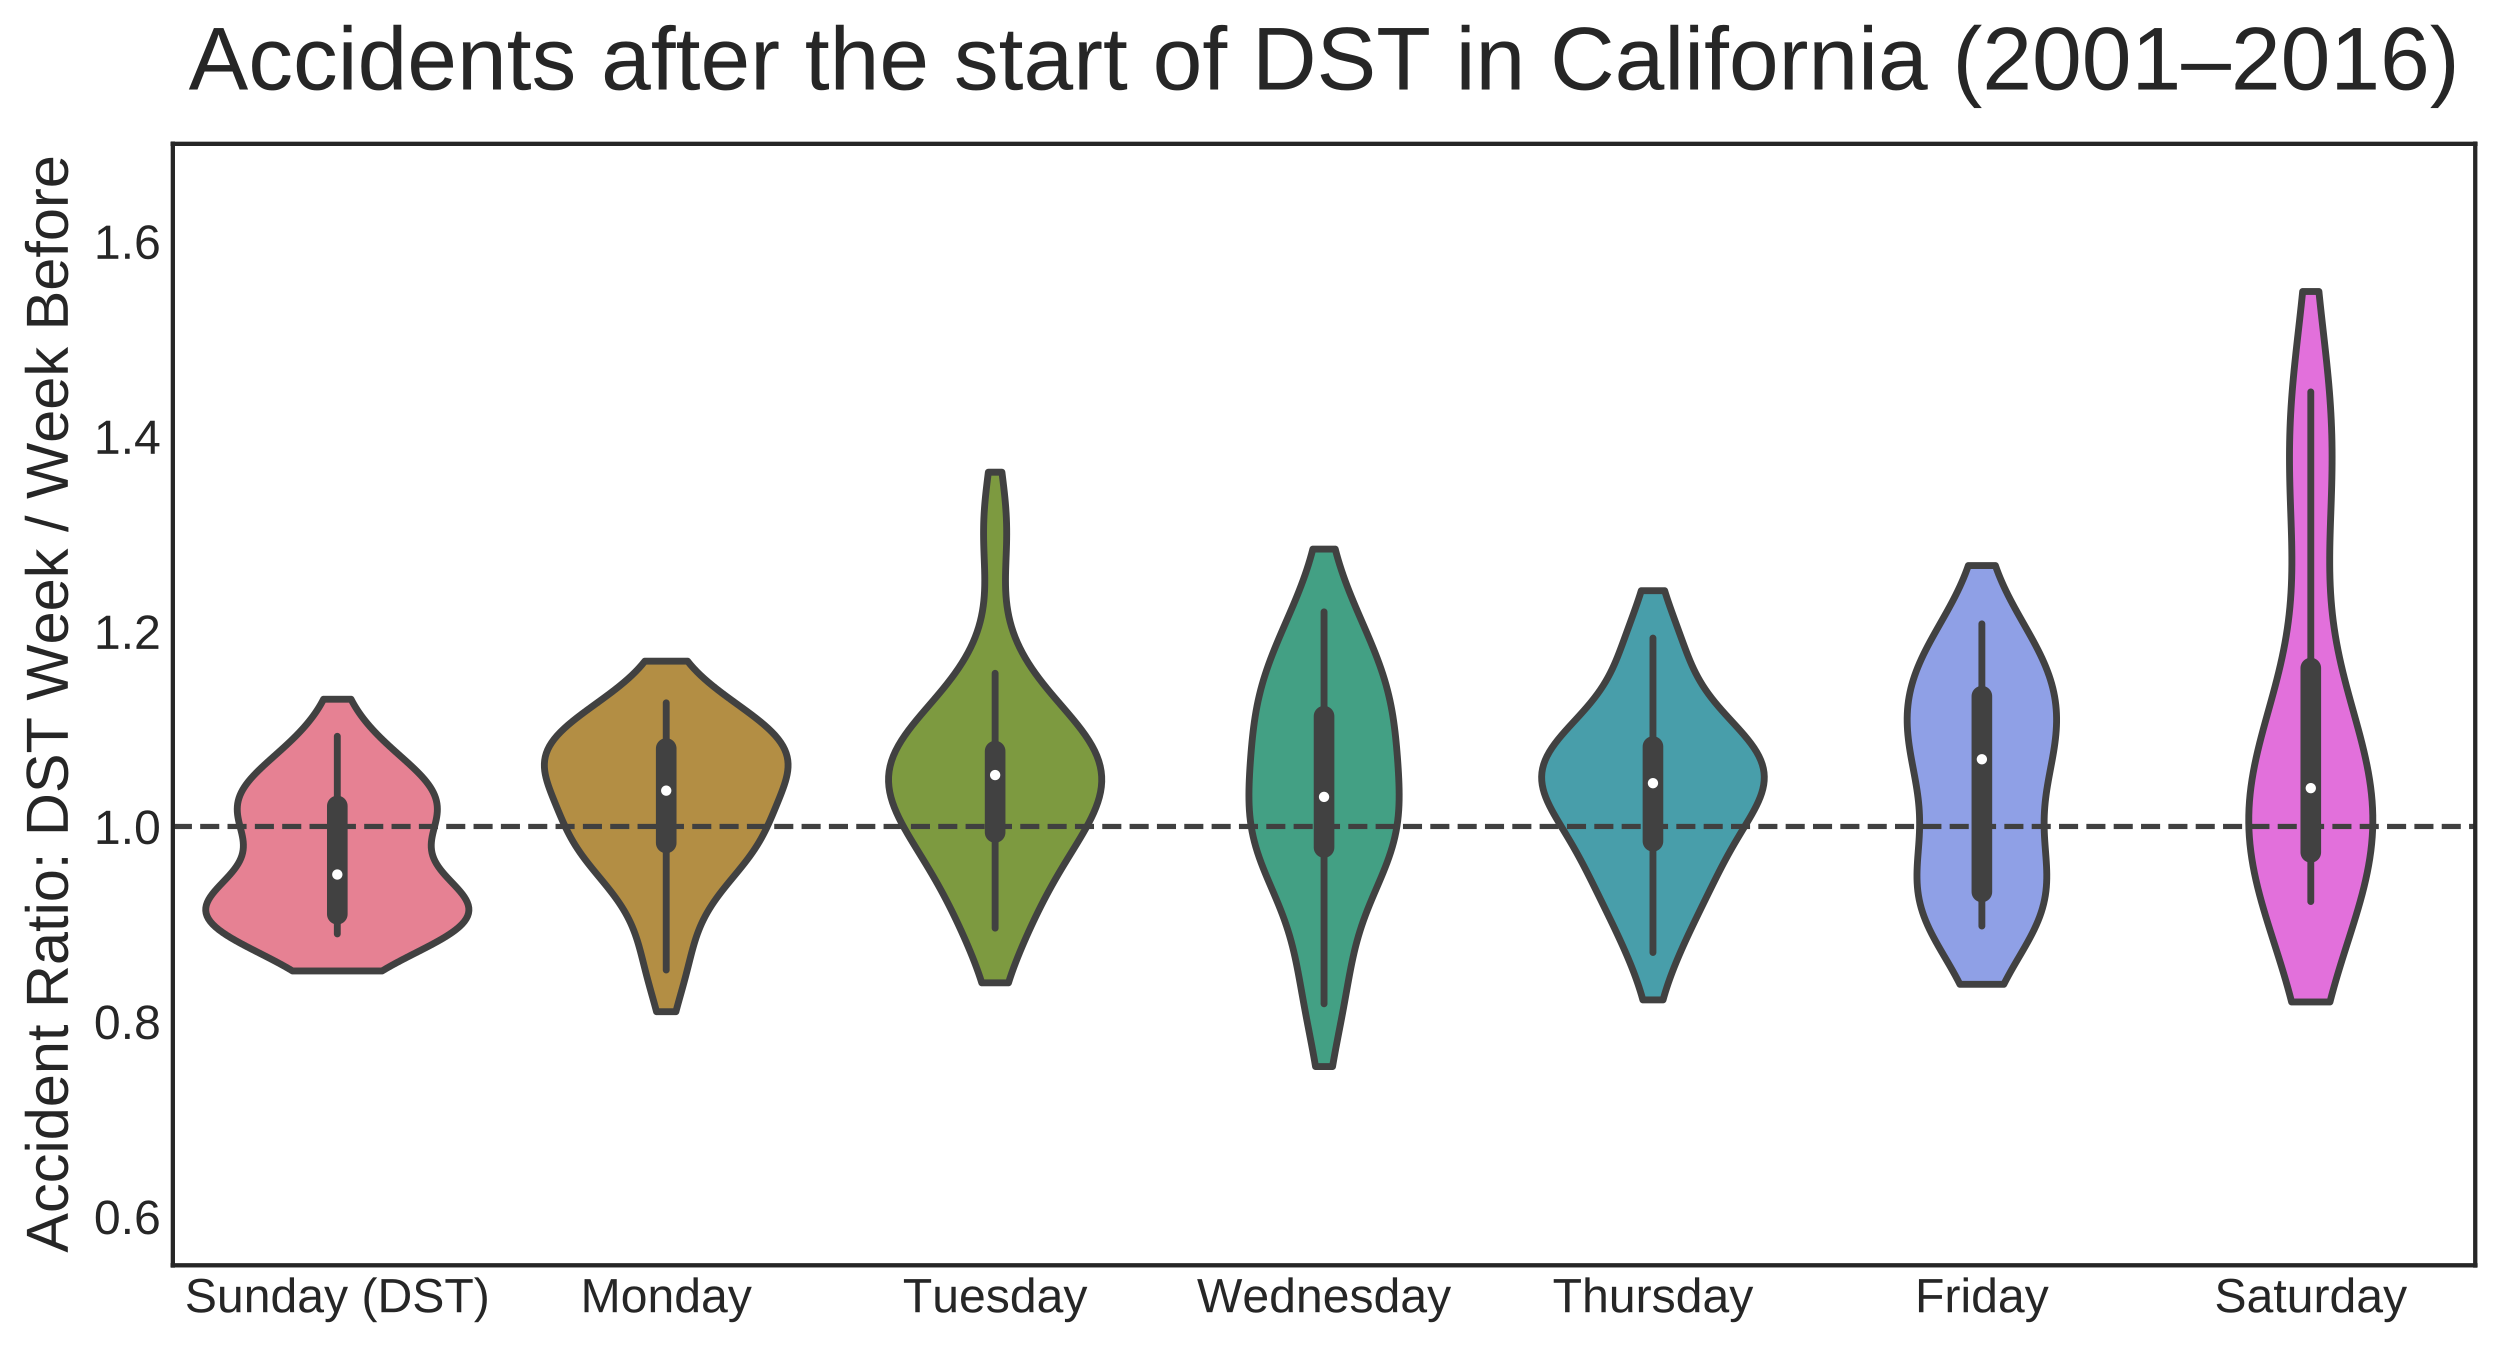 <?xml version="1.0" encoding="utf-8" standalone="no"?>
<!DOCTYPE svg PUBLIC "-//W3C//DTD SVG 1.1//EN"
  "http://www.w3.org/Graphics/SVG/1.1/DTD/svg11.dtd">
<!-- Created with matplotlib (http://matplotlib.org/) -->
<svg height="391.737pt" version="1.1" viewBox="0 0 727.068 391.737" width="727.068pt" xmlns="http://www.w3.org/2000/svg" xmlns:xlink="http://www.w3.org/1999/xlink">
 <defs>
  <style type="text/css">
*{stroke-linecap:butt;stroke-linejoin:round;}
  </style>
 </defs>
 <g id="figure_1">
  <g id="patch_1">
   <path d="M 0 391.737 
L 727.068 391.737 
L 727.068 0 
L 0 0 
z
" style="fill:#ffffff;"/>
  </g>
  <g id="axes_1">
   <g id="patch_2">
    <path d="M 50.268 367.987 
L 719.868 367.987 
L 719.868 41.827 
L 50.268 41.827 
z
" style="fill:#ffffff;"/>
   </g>
   <g id="matplotlib.axis_1">
    <g id="xtick_1">
     <g id="text_1">
      <!-- Sunday (DST) -->
      <defs>
       <path d="M 62.109 19 
Q 62.109 14.656 60.422 10.984 
Q 58.734 7.328 55.219 4.656 
Q 51.703 2 46.359 0.5 
Q 41.016 -0.984 33.688 -0.984 
Q 20.844 -0.984 13.672 3.516 
Q 6.5 8.016 4.547 16.5 
L 13.578 18.312 
Q 14.266 15.625 15.672 13.422 
Q 17.094 11.234 19.5 9.641 
Q 21.922 8.062 25.484 7.172 
Q 29.047 6.297 34.031 6.297 
Q 38.188 6.297 41.656 7 
Q 45.125 7.719 47.609 9.172 
Q 50.094 10.641 51.484 12.953 
Q 52.875 15.281 52.875 18.5 
Q 52.875 21.875 51.344 23.969 
Q 49.812 26.078 47.016 27.438 
Q 44.234 28.812 40.375 29.734 
Q 36.531 30.672 31.844 31.734 
Q 28.953 32.375 26.047 33.125 
Q 23.141 33.891 20.484 34.938 
Q 17.828 35.984 15.484 37.391 
Q 13.141 38.812 11.422 40.797 
Q 9.719 42.781 8.734 45.391 
Q 7.766 48 7.766 51.422 
Q 7.766 56.297 9.734 59.781 
Q 11.719 63.281 15.234 65.531 
Q 18.75 67.781 23.531 68.797 
Q 28.328 69.828 33.891 69.828 
Q 40.281 69.828 44.812 68.828 
Q 49.359 67.828 52.484 65.812 
Q 55.609 63.812 57.484 60.859 
Q 59.375 57.906 60.5 54 
L 51.312 52.391 
Q 50.641 54.891 49.344 56.844 
Q 48.047 58.797 45.938 60.109 
Q 43.844 61.422 40.844 62.109 
Q 37.844 62.797 33.797 62.797 
Q 29 62.797 25.75 61.938 
Q 22.516 61.078 20.531 59.609 
Q 18.562 58.156 17.703 56.172 
Q 16.844 54.203 16.844 51.906 
Q 16.844 48.828 18.375 46.844 
Q 19.922 44.875 22.562 43.547 
Q 25.203 42.234 28.656 41.359 
Q 32.125 40.484 36.031 39.594 
Q 39.203 38.875 42.359 38.109 
Q 45.516 37.359 48.391 36.297 
Q 51.266 35.25 53.781 33.828 
Q 56.297 32.422 58.156 30.375 
Q 60.016 28.328 61.062 25.531 
Q 62.109 22.75 62.109 19 
z
" id="LiberationSans-53"/>
       <path d="M 15.328 52.828 
L 15.328 19.344 
Q 15.328 15.484 15.891 12.891 
Q 16.453 10.297 17.719 8.703 
Q 19 7.125 21.062 6.469 
Q 23.141 5.812 26.219 5.812 
Q 29.344 5.812 31.859 6.906 
Q 34.375 8.016 36.156 10.078 
Q 37.938 12.156 38.906 15.203 
Q 39.891 18.266 39.891 22.219 
L 39.891 52.828 
L 48.688 52.828 
L 48.688 11.281 
Q 48.688 9.625 48.703 7.781 
Q 48.734 5.953 48.781 4.312 
Q 48.828 2.688 48.875 1.516 
Q 48.922 0.344 48.969 0 
L 40.672 0 
Q 40.625 0.25 40.578 1.312 
Q 40.531 2.391 40.453 3.781 
Q 40.375 5.172 40.328 6.609 
Q 40.281 8.062 40.281 9.031 
L 40.141 9.031 
Q 38.875 6.734 37.359 4.875 
Q 35.844 3.031 33.844 1.734 
Q 31.844 0.438 29.25 -0.266 
Q 26.656 -0.984 23.25 -0.984 
Q 18.844 -0.984 15.672 0.094 
Q 12.5 1.172 10.453 3.422 
Q 8.406 5.672 7.453 9.188 
Q 6.5 12.703 6.5 17.625 
L 6.5 52.828 
z
" id="LiberationSans-75"/>
       <path d="M 40.281 0 
L 40.281 33.5 
Q 40.281 37.359 39.719 39.938 
Q 39.156 42.531 37.891 44.109 
Q 36.625 45.703 34.547 46.359 
Q 32.469 47.016 29.391 47.016 
Q 26.266 47.016 23.75 45.922 
Q 21.234 44.828 19.453 42.75 
Q 17.672 40.672 16.688 37.625 
Q 15.719 34.578 15.719 30.609 
L 15.719 0 
L 6.938 0 
L 6.938 41.547 
Q 6.938 43.219 6.906 45.047 
Q 6.891 46.875 6.828 48.5 
Q 6.781 50.141 6.734 51.312 
Q 6.688 52.484 6.641 52.828 
L 14.938 52.828 
Q 14.984 52.594 15.031 51.516 
Q 15.094 50.438 15.156 49.047 
Q 15.234 47.656 15.281 46.219 
Q 15.328 44.781 15.328 43.797 
L 15.484 43.797 
Q 16.75 46.094 18.266 47.953 
Q 19.781 49.812 21.781 51.094 
Q 23.781 52.391 26.359 53.094 
Q 28.953 53.812 32.375 53.812 
Q 36.766 53.812 39.938 52.734 
Q 43.109 51.656 45.156 49.406 
Q 47.219 47.172 48.172 43.625 
Q 49.125 40.094 49.125 35.203 
L 49.125 0 
z
" id="LiberationSans-6e"/>
       <path d="M 40.094 8.5 
Q 37.641 3.422 33.609 1.219 
Q 29.594 -0.984 23.641 -0.984 
Q 13.625 -0.984 8.906 5.75 
Q 4.203 12.5 4.203 26.172 
Q 4.203 53.812 23.641 53.812 
Q 29.641 53.812 33.641 51.609 
Q 37.641 49.422 40.094 44.625 
L 40.188 44.625 
Q 40.188 45.125 40.156 46.172 
Q 40.141 47.219 40.109 48.359 
Q 40.094 49.516 40.094 50.531 
Q 40.094 51.562 40.094 52 
L 40.094 72.469 
L 48.875 72.469 
L 48.875 10.891 
Q 48.875 8.984 48.891 7.219 
Q 48.922 5.469 48.969 4 
Q 49.031 2.547 49.078 1.484 
Q 49.125 0.438 49.172 0 
L 40.766 0 
Q 40.672 0.484 40.594 1.391 
Q 40.531 2.297 40.453 3.469 
Q 40.375 4.641 40.328 5.938 
Q 40.281 7.234 40.281 8.5 
z
M 13.422 26.469 
Q 13.422 21 14.109 17.094 
Q 14.797 13.188 16.312 10.672 
Q 17.828 8.156 20.172 6.984 
Q 22.516 5.812 25.875 5.812 
Q 29.344 5.812 32 6.938 
Q 34.672 8.062 36.453 10.578 
Q 38.234 13.094 39.156 17.141 
Q 40.094 21.188 40.094 27.047 
Q 40.094 32.672 39.156 36.547 
Q 38.234 40.438 36.422 42.828 
Q 34.625 45.219 32 46.266 
Q 29.391 47.312 25.984 47.312 
Q 22.75 47.312 20.406 46.188 
Q 18.062 45.062 16.5 42.578 
Q 14.938 40.094 14.172 36.109 
Q 13.422 32.125 13.422 26.469 
z
" id="LiberationSans-64"/>
       <path d="M 20.219 -0.984 
Q 12.25 -0.984 8.25 3.219 
Q 4.25 7.422 4.25 14.75 
Q 4.25 19.969 6.219 23.312 
Q 8.203 26.656 11.391 28.562 
Q 14.594 30.469 18.688 31.203 
Q 22.797 31.938 27.047 32.031 
L 38.922 32.234 
L 38.922 35.109 
Q 38.922 38.375 38.234 40.672 
Q 37.547 42.969 36.125 44.375 
Q 34.719 45.797 32.594 46.453 
Q 30.469 47.125 27.594 47.125 
Q 25.047 47.125 23 46.75 
Q 20.953 46.391 19.438 45.438 
Q 17.922 44.484 16.984 42.844 
Q 16.062 41.219 15.766 38.719 
L 6.594 39.547 
Q 7.078 42.672 8.438 45.281 
Q 9.812 47.906 12.328 49.797 
Q 14.844 51.703 18.625 52.75 
Q 22.406 53.812 27.781 53.812 
Q 37.75 53.812 42.766 49.234 
Q 47.797 44.672 47.797 36.031 
L 47.797 13.281 
Q 47.797 9.375 48.828 7.391 
Q 49.859 5.422 52.734 5.422 
Q 53.469 5.422 54.203 5.516 
Q 54.938 5.609 55.609 5.766 
L 55.609 0.297 
Q 53.953 -0.094 52.312 -0.281 
Q 50.688 -0.484 48.828 -0.484 
Q 46.344 -0.484 44.562 0.172 
Q 42.781 0.828 41.656 2.172 
Q 40.531 3.516 39.938 5.484 
Q 39.359 7.469 39.203 10.109 
L 38.922 10.109 
Q 37.5 7.562 35.812 5.516 
Q 34.125 3.469 31.875 2.031 
Q 29.641 0.594 26.781 -0.188 
Q 23.922 -0.984 20.219 -0.984 
z
M 22.219 5.609 
Q 26.422 5.609 29.562 7.141 
Q 32.719 8.688 34.781 11.078 
Q 36.859 13.484 37.891 16.312 
Q 38.922 19.141 38.922 21.734 
L 38.922 26.078 
L 29.297 25.875 
Q 26.078 25.828 23.172 25.406 
Q 20.266 25 18.062 23.781 
Q 15.875 22.562 14.578 20.359 
Q 13.281 18.172 13.281 14.594 
Q 13.281 10.297 15.594 7.953 
Q 17.922 5.609 22.219 5.609 
z
" id="LiberationSans-61"/>
       <path d="M 29.5 0 
Q 27.641 -4.781 25.703 -8.609 
Q 23.781 -12.453 21.391 -15.156 
Q 19 -17.875 16.062 -19.312 
Q 13.141 -20.75 9.328 -20.75 
Q 7.672 -20.75 6.25 -20.656 
Q 4.828 -20.562 3.266 -20.219 
L 3.266 -13.625 
Q 4.203 -13.766 5.375 -13.844 
Q 6.547 -13.922 7.375 -13.922 
Q 11.234 -13.922 14.547 -11.031 
Q 17.875 -8.156 20.359 -1.859 
L 21.188 0.25 
L 0.25 52.828 
L 9.625 52.828 
L 20.75 23.641 
Q 21.234 22.312 21.984 20.109 
Q 22.75 17.922 23.5 15.719 
Q 24.266 13.531 24.844 11.766 
Q 25.438 10.016 25.531 9.578 
Q 25.688 10.109 26.25 11.688 
Q 26.812 13.281 27.516 15.234 
Q 28.219 17.188 28.953 19.188 
Q 29.688 21.188 30.172 22.656 
L 40.531 52.828 
L 49.812 52.828 
z
" id="LiberationSans-79"/>
       <path id="LiberationSans-20"/>
       <path d="M 6.203 25.984 
Q 6.203 32.766 7.219 38.969 
Q 8.25 45.172 10.438 50.875 
Q 12.641 56.594 16.062 61.953 
Q 19.484 67.328 24.219 72.469 
L 32.719 72.469 
Q 28.125 67.328 24.781 61.938 
Q 21.438 56.547 19.281 50.797 
Q 17.141 45.062 16.094 38.859 
Q 15.047 32.672 15.047 25.875 
Q 15.047 19.094 16.094 12.891 
Q 17.141 6.688 19.281 0.922 
Q 21.438 -4.828 24.781 -10.203 
Q 28.125 -15.578 32.719 -20.703 
L 24.219 -20.703 
Q 19.484 -15.578 16.062 -10.203 
Q 12.641 -4.828 10.438 0.875 
Q 8.25 6.594 7.219 12.766 
Q 6.203 18.953 6.203 25.781 
z
" id="LiberationSans-28"/>
       <path d="M 67.438 35.109 
Q 67.438 26.516 64.844 19.938 
Q 62.25 13.375 57.75 8.953 
Q 53.266 4.547 47.141 2.266 
Q 41.016 0 33.938 0 
L 8.203 0 
L 8.203 68.797 
L 30.953 68.797 
Q 38.922 68.797 45.625 66.812 
Q 52.344 64.844 57.172 60.719 
Q 62.016 56.594 64.719 50.234 
Q 67.438 43.891 67.438 35.109 
z
M 58.062 35.109 
Q 58.062 42.094 56.047 47.047 
Q 54.047 52 50.438 55.172 
Q 46.828 58.344 41.797 59.828 
Q 36.766 61.328 30.766 61.328 
L 17.531 61.328 
L 17.531 7.469 
L 32.859 7.469 
Q 38.281 7.469 42.891 9.219 
Q 47.516 10.984 50.875 14.453 
Q 54.25 17.922 56.156 23.094 
Q 58.062 28.266 58.062 35.109 
z
" id="LiberationSans-44"/>
       <path d="M 35.156 61.188 
L 35.156 0 
L 25.875 0 
L 25.875 61.188 
L 2.25 61.188 
L 2.25 68.797 
L 58.797 68.797 
L 58.797 61.188 
z
" id="LiberationSans-54"/>
       <path d="M 27.094 25.781 
Q 27.094 18.953 26.062 12.766 
Q 25.047 6.594 22.844 0.875 
Q 20.656 -4.828 17.234 -10.203 
Q 13.812 -15.578 9.078 -20.703 
L 0.594 -20.703 
Q 5.172 -15.578 8.516 -10.203 
Q 11.859 -4.828 14 0.922 
Q 16.156 6.688 17.203 12.891 
Q 18.266 19.094 18.266 25.875 
Q 18.266 32.672 17.203 38.859 
Q 16.156 45.062 14 50.797 
Q 11.859 56.547 8.516 61.938 
Q 5.172 67.328 0.594 72.469 
L 9.078 72.469 
Q 13.812 67.328 17.234 61.953 
Q 20.656 56.594 22.844 50.875 
Q 25.047 45.172 26.062 38.969 
Q 27.094 32.766 27.094 25.984 
z
" id="LiberationSans-29"/>
      </defs>
      <g style="fill:#262626;" transform="translate(53.751 381.632)scale(0.14 -0.14)">
       <use xlink:href="#LiberationSans-53"/>
       <use x="66.699" xlink:href="#LiberationSans-75"/>
       <use x="122.314" xlink:href="#LiberationSans-6e"/>
       <use x="177.93" xlink:href="#LiberationSans-64"/>
       <use x="233.545" xlink:href="#LiberationSans-61"/>
       <use x="289.16" xlink:href="#LiberationSans-79"/>
       <use x="339.16" xlink:href="#LiberationSans-20"/>
       <use x="366.943" xlink:href="#LiberationSans-28"/>
       <use x="400.244" xlink:href="#LiberationSans-44"/>
       <use x="472.461" xlink:href="#LiberationSans-53"/>
       <use x="539.16" xlink:href="#LiberationSans-54"/>
       <use x="600.244" xlink:href="#LiberationSans-29"/>
      </g>
     </g>
    </g>
    <g id="xtick_2">
     <g id="text_2">
      <!-- Monday -->
      <defs>
       <path d="M 66.703 0 
L 66.703 45.906 
Q 66.703 48.391 66.75 50.969 
Q 66.797 53.562 66.891 55.719 
Q 67 58.203 67.141 60.547 
Q 66.453 58.062 65.719 55.609 
Q 65.094 53.516 64.328 51.141 
Q 63.578 48.781 62.844 46.875 
L 45.062 0 
L 38.531 0 
L 20.516 46.875 
Q 20.219 47.609 19.891 48.578 
Q 19.578 49.562 19.203 50.656 
Q 18.844 51.766 18.469 52.906 
Q 18.109 54.047 17.781 55.172 
Q 16.938 57.766 16.156 60.547 
Q 16.219 57.812 16.312 55.125 
Q 16.406 52.828 16.453 50.312 
Q 16.5 47.797 16.5 45.906 
L 16.5 0 
L 8.203 0 
L 8.203 68.797 
L 20.453 68.797 
L 38.766 21.094 
Q 39.109 20.125 39.594 18.578 
Q 40.094 17.047 40.531 15.422 
Q 40.969 13.812 41.328 12.375 
Q 41.703 10.938 41.844 10.156 
Q 42 10.938 42.391 12.406 
Q 42.781 13.875 43.281 15.484 
Q 43.797 17.094 44.281 18.609 
Q 44.781 20.125 45.172 21.094 
L 63.141 68.797 
L 75.094 68.797 
L 75.094 0 
z
" id="LiberationSans-4d"/>
       <path d="M 51.422 26.469 
Q 51.422 12.594 45.312 5.797 
Q 39.203 -0.984 27.594 -0.984 
Q 22.078 -0.984 17.719 0.672 
Q 13.375 2.344 10.375 5.766 
Q 7.375 9.188 5.781 14.328 
Q 4.203 19.484 4.203 26.469 
Q 4.203 53.812 27.875 53.812 
Q 34.031 53.812 38.5 52.094 
Q 42.969 50.391 45.828 46.969 
Q 48.688 43.562 50.047 38.422 
Q 51.422 33.297 51.422 26.469 
z
M 42.188 26.469 
Q 42.188 32.625 41.234 36.625 
Q 40.281 40.625 38.453 43.016 
Q 36.625 45.406 33.984 46.359 
Q 31.344 47.312 28.031 47.312 
Q 24.656 47.312 21.938 46.312 
Q 19.234 45.312 17.328 42.891 
Q 15.438 40.484 14.422 36.469 
Q 13.422 32.469 13.422 26.469 
Q 13.422 20.312 14.5 16.281 
Q 15.578 12.25 17.453 9.859 
Q 19.344 7.469 21.906 6.484 
Q 24.469 5.516 27.484 5.516 
Q 30.859 5.516 33.594 6.469 
Q 36.328 7.422 38.234 9.812 
Q 40.141 12.203 41.156 16.25 
Q 42.188 20.312 42.188 26.469 
z
" id="LiberationSans-6f"/>
      </defs>
      <g style="fill:#262626;" transform="translate(168.853 381.632)scale(0.14 -0.14)">
       <use xlink:href="#LiberationSans-4d"/>
       <use x="83.301" xlink:href="#LiberationSans-6f"/>
       <use x="138.916" xlink:href="#LiberationSans-6e"/>
       <use x="194.531" xlink:href="#LiberationSans-64"/>
       <use x="250.146" xlink:href="#LiberationSans-61"/>
       <use x="305.762" xlink:href="#LiberationSans-79"/>
      </g>
     </g>
    </g>
    <g id="xtick_3">
     <g id="text_3">
      <!-- Tuesday -->
      <defs>
       <path d="M 13.484 24.562 
Q 13.484 20.406 14.328 16.906 
Q 15.188 13.422 16.969 10.906 
Q 18.75 8.406 21.531 7 
Q 24.312 5.609 28.219 5.609 
Q 33.938 5.609 37.375 7.906 
Q 40.828 10.203 42.047 13.719 
L 49.75 11.531 
Q 48.922 9.328 47.438 7.109 
Q 45.953 4.891 43.453 3.094 
Q 40.969 1.312 37.234 0.156 
Q 33.5 -0.984 28.219 -0.984 
Q 16.5 -0.984 10.375 6 
Q 4.25 12.984 4.25 26.766 
Q 4.25 34.188 6.094 39.328 
Q 7.953 44.484 11.172 47.703 
Q 14.406 50.922 18.703 52.359 
Q 23 53.812 27.875 53.812 
Q 34.516 53.812 38.984 51.656 
Q 43.453 49.516 46.156 45.719 
Q 48.875 41.938 50.016 36.812 
Q 51.172 31.688 51.172 25.734 
L 51.172 24.562 
z
M 42.094 31.297 
Q 41.359 39.656 37.844 43.484 
Q 34.328 47.312 27.734 47.312 
Q 25.531 47.312 23.109 46.609 
Q 20.703 45.906 18.656 44.094 
Q 16.609 42.281 15.188 39.172 
Q 13.766 36.078 13.578 31.297 
z
" id="LiberationSans-65"/>
       <path d="M 46.391 14.594 
Q 46.391 10.891 44.938 7.984 
Q 43.5 5.078 40.766 3.094 
Q 38.031 1.125 34.047 0.062 
Q 30.078 -0.984 24.953 -0.984 
Q 20.359 -0.984 16.672 -0.266 
Q 12.984 0.438 10.203 2 
Q 7.422 3.562 5.531 6.125 
Q 3.656 8.688 2.781 12.406 
L 10.547 13.922 
Q 11.672 9.672 15.188 7.688 
Q 18.703 5.719 24.953 5.719 
Q 27.781 5.719 30.141 6.109 
Q 32.516 6.5 34.219 7.453 
Q 35.938 8.406 36.891 9.984 
Q 37.844 11.578 37.844 13.922 
Q 37.844 16.312 36.719 17.844 
Q 35.594 19.391 33.594 20.406 
Q 31.594 21.438 28.734 22.188 
Q 25.875 22.953 22.469 23.875 
Q 19.281 24.703 16.156 25.734 
Q 13.031 26.766 10.516 28.438 
Q 8.016 30.125 6.453 32.609 
Q 4.891 35.109 4.891 38.875 
Q 4.891 46.094 10.031 49.875 
Q 15.188 53.656 25.047 53.656 
Q 33.797 53.656 38.938 50.578 
Q 44.094 47.516 45.453 40.719 
L 37.547 39.75 
Q 37.109 41.797 35.938 43.188 
Q 34.766 44.578 33.109 45.438 
Q 31.453 46.297 29.375 46.656 
Q 27.297 47.016 25.047 47.016 
Q 19.094 47.016 16.25 45.203 
Q 13.422 43.406 13.422 39.75 
Q 13.422 37.594 14.469 36.203 
Q 15.531 34.812 17.406 33.859 
Q 19.281 32.906 21.922 32.203 
Q 24.562 31.5 27.734 30.719 
Q 29.828 30.172 32.031 29.562 
Q 34.234 28.953 36.297 28.094 
Q 38.375 27.25 40.203 26.094 
Q 42.047 24.953 43.406 23.344 
Q 44.781 21.734 45.578 19.578 
Q 46.391 17.438 46.391 14.594 
z
" id="LiberationSans-73"/>
      </defs>
      <g style="fill:#262626;" transform="translate(262.568 381.632)scale(0.14 -0.14)">
       <use xlink:href="#LiberationSans-54"/>
       <use x="61.037" xlink:href="#LiberationSans-75"/>
       <use x="116.652" xlink:href="#LiberationSans-65"/>
       <use x="172.268" xlink:href="#LiberationSans-73"/>
       <use x="222.268" xlink:href="#LiberationSans-64"/>
       <use x="277.883" xlink:href="#LiberationSans-61"/>
       <use x="333.498" xlink:href="#LiberationSans-79"/>
      </g>
     </g>
    </g>
    <g id="xtick_4">
     <g id="text_4">
      <!-- Wednesday -->
      <defs>
       <path d="M 73.781 0 
L 62.641 0 
L 50.734 43.703 
Q 50.203 45.562 49.578 48.094 
Q 48.969 50.641 48.484 52.938 
Q 47.906 55.609 47.312 58.406 
Q 46.688 55.562 46.094 52.875 
Q 45.562 50.531 44.969 48.047 
Q 44.391 45.562 43.844 43.703 
L 31.844 0 
L 20.703 0 
L 0.438 68.797 
L 10.156 68.797 
L 22.516 25.094 
Q 23.344 22.016 24.094 18.984 
Q 24.859 15.969 25.391 13.578 
Q 26.031 10.75 26.562 8.203 
Q 27.297 11.578 28.078 14.844 
Q 28.422 16.219 28.766 17.719 
Q 29.109 19.234 29.469 20.703 
Q 29.828 22.172 30.188 23.516 
Q 30.562 24.859 30.859 25.984 
L 42.828 68.797 
L 51.766 68.797 
L 63.719 25.984 
Q 64.016 24.859 64.375 23.516 
Q 64.75 22.172 65.109 20.719 
Q 65.484 19.281 65.812 17.766 
Q 66.156 16.266 66.5 14.891 
Q 67.281 11.625 68.016 8.203 
Q 68.062 8.203 68.453 9.891 
Q 68.844 11.578 69.422 14.109 
Q 70.016 16.656 70.719 19.609 
Q 71.438 22.562 72.172 25.094 
L 84.328 68.797 
L 94.047 68.797 
z
" id="LiberationSans-57"/>
      </defs>
      <g style="fill:#262626;" transform="translate(348.106 381.632)scale(0.14 -0.14)">
       <use xlink:href="#LiberationSans-57"/>
       <use x="94.369" xlink:href="#LiberationSans-65"/>
       <use x="149.984" xlink:href="#LiberationSans-64"/>
       <use x="205.6" xlink:href="#LiberationSans-6e"/>
       <use x="261.215" xlink:href="#LiberationSans-65"/>
       <use x="316.83" xlink:href="#LiberationSans-73"/>
       <use x="366.83" xlink:href="#LiberationSans-64"/>
       <use x="422.445" xlink:href="#LiberationSans-61"/>
       <use x="478.061" xlink:href="#LiberationSans-79"/>
      </g>
     </g>
    </g>
    <g id="xtick_5">
     <g id="text_5">
      <!-- Thursday -->
      <defs>
       <path d="M 15.484 43.797 
Q 16.938 46.484 18.641 48.359 
Q 20.359 50.25 22.406 51.469 
Q 24.469 52.688 26.906 53.25 
Q 29.344 53.812 32.375 53.812 
Q 37.453 53.812 40.703 52.438 
Q 43.953 51.078 45.828 48.609 
Q 47.703 46.141 48.406 42.719 
Q 49.125 39.312 49.125 35.203 
L 49.125 0 
L 40.281 0 
L 40.281 33.5 
Q 40.281 36.859 39.859 39.391 
Q 39.453 41.938 38.281 43.625 
Q 37.109 45.312 34.953 46.156 
Q 32.812 47.016 29.391 47.016 
Q 26.266 47.016 23.75 45.891 
Q 21.234 44.781 19.453 42.719 
Q 17.672 40.672 16.688 37.734 
Q 15.719 34.812 15.719 31.156 
L 15.719 0 
L 6.938 0 
L 6.938 72.469 
L 15.719 72.469 
L 15.719 53.609 
Q 15.719 52 15.672 50.391 
Q 15.625 48.781 15.547 47.406 
Q 15.484 46.047 15.422 45.094 
Q 15.375 44.141 15.328 43.797 
z
" id="LiberationSans-68"/>
       <path d="M 6.938 0 
L 6.938 40.531 
Q 6.938 42.188 6.906 43.922 
Q 6.891 45.656 6.828 47.266 
Q 6.781 48.875 6.734 50.281 
Q 6.688 51.703 6.641 52.828 
L 14.938 52.828 
Q 14.984 51.703 15.062 50.266 
Q 15.141 48.828 15.203 47.312 
Q 15.281 45.797 15.297 44.406 
Q 15.328 43.016 15.328 42.047 
L 15.531 42.047 
Q 16.453 45.062 17.5 47.281 
Q 18.562 49.516 19.969 50.953 
Q 21.391 52.391 23.344 53.094 
Q 25.297 53.812 28.078 53.812 
Q 29.156 53.812 30.125 53.641 
Q 31.109 53.469 31.641 53.328 
L 31.641 45.266 
Q 30.766 45.516 29.594 45.625 
Q 28.422 45.75 26.953 45.75 
Q 23.922 45.75 21.797 44.375 
Q 19.672 43.016 18.328 40.594 
Q 17 38.188 16.359 34.844 
Q 15.719 31.5 15.719 27.547 
L 15.719 0 
z
" id="LiberationSans-72"/>
      </defs>
      <g style="fill:#262626;" transform="translate(451.548 381.632)scale(0.14 -0.14)">
       <use xlink:href="#LiberationSans-54"/>
       <use x="61.084" xlink:href="#LiberationSans-68"/>
       <use x="116.699" xlink:href="#LiberationSans-75"/>
       <use x="172.314" xlink:href="#LiberationSans-72"/>
       <use x="205.615" xlink:href="#LiberationSans-73"/>
       <use x="255.615" xlink:href="#LiberationSans-64"/>
       <use x="311.23" xlink:href="#LiberationSans-61"/>
       <use x="366.846" xlink:href="#LiberationSans-79"/>
      </g>
     </g>
    </g>
    <g id="xtick_6">
     <g id="text_6">
      <!-- Friday -->
      <defs>
       <path d="M 17.531 61.188 
L 17.531 35.594 
L 55.906 35.594 
L 55.906 27.875 
L 17.531 27.875 
L 17.531 0 
L 8.203 0 
L 8.203 68.797 
L 57.078 68.797 
L 57.078 61.188 
z
" id="LiberationSans-46"/>
       <path d="M 6.688 64.062 
L 6.688 72.469 
L 15.484 72.469 
L 15.484 64.062 
z
M 6.688 0 
L 6.688 52.828 
L 15.484 52.828 
L 15.484 0 
z
" id="LiberationSans-69"/>
      </defs>
      <g style="fill:#262626;" transform="translate(556.936 381.632)scale(0.14 -0.14)">
       <use xlink:href="#LiberationSans-46"/>
       <use x="61.084" xlink:href="#LiberationSans-72"/>
       <use x="94.385" xlink:href="#LiberationSans-69"/>
       <use x="116.602" xlink:href="#LiberationSans-64"/>
       <use x="172.217" xlink:href="#LiberationSans-61"/>
       <use x="227.832" xlink:href="#LiberationSans-79"/>
      </g>
     </g>
    </g>
    <g id="xtick_7">
     <g id="text_7">
      <!-- Saturday -->
      <defs>
       <path d="M 27.047 0.391 
Q 25.047 -0.141 22.969 -0.453 
Q 20.906 -0.781 18.172 -0.781 
Q 7.625 -0.781 7.625 11.188 
L 7.625 46.438 
L 1.516 46.438 
L 1.516 52.828 
L 7.953 52.828 
L 10.547 64.656 
L 16.406 64.656 
L 16.406 52.828 
L 26.172 52.828 
L 26.172 46.438 
L 16.406 46.438 
L 16.406 13.094 
Q 16.406 9.281 17.641 7.734 
Q 18.891 6.203 21.969 6.203 
Q 23.25 6.203 24.438 6.391 
Q 25.641 6.594 27.047 6.891 
z
" id="LiberationSans-74"/>
      </defs>
      <g style="fill:#262626;" transform="translate(644.024 381.632)scale(0.14 -0.14)">
       <use xlink:href="#LiberationSans-53"/>
       <use x="66.699" xlink:href="#LiberationSans-61"/>
       <use x="122.314" xlink:href="#LiberationSans-74"/>
       <use x="150.098" xlink:href="#LiberationSans-75"/>
       <use x="205.713" xlink:href="#LiberationSans-72"/>
       <use x="239.014" xlink:href="#LiberationSans-64"/>
       <use x="294.629" xlink:href="#LiberationSans-61"/>
       <use x="350.244" xlink:href="#LiberationSans-79"/>
      </g>
     </g>
    </g>
   </g>
   <g id="matplotlib.axis_2">
    <g id="ytick_1">
     <g id="text_8">
      <!-- 0.6 -->
      <defs>
       <path d="M 51.703 34.422 
Q 51.703 24.516 49.828 17.75 
Q 47.953 10.984 44.703 6.812 
Q 41.453 2.641 37.062 0.828 
Q 32.672 -0.984 27.688 -0.984 
Q 22.656 -0.984 18.312 0.828 
Q 13.969 2.641 10.766 6.781 
Q 7.562 10.938 5.734 17.703 
Q 3.906 24.469 3.906 34.422 
Q 3.906 44.828 5.734 51.641 
Q 7.562 58.453 10.781 62.5 
Q 14.016 66.547 18.406 68.188 
Q 22.797 69.828 27.984 69.828 
Q 32.906 69.828 37.219 68.188 
Q 41.547 66.547 44.766 62.5 
Q 48 58.453 49.844 51.641 
Q 51.703 44.828 51.703 34.422 
z
M 42.781 34.422 
Q 42.781 42.625 41.797 48.062 
Q 40.828 53.516 38.922 56.766 
Q 37.016 60.016 34.25 61.359 
Q 31.5 62.703 27.984 62.703 
Q 24.266 62.703 21.438 61.328 
Q 18.609 59.969 16.672 56.719 
Q 14.75 53.469 13.766 48.016 
Q 12.797 42.578 12.797 34.422 
Q 12.797 26.516 13.797 21.094 
Q 14.797 15.672 16.719 12.375 
Q 18.656 9.078 21.438 7.641 
Q 24.219 6.203 27.781 6.203 
Q 31.25 6.203 34.031 7.641 
Q 36.812 9.078 38.734 12.375 
Q 40.672 15.672 41.719 21.094 
Q 42.781 26.516 42.781 34.422 
z
" id="LiberationSans-30"/>
       <path d="M 9.125 0 
L 9.125 10.688 
L 18.656 10.688 
L 18.656 0 
z
" id="LiberationSans-2e"/>
       <path d="M 51.219 22.516 
Q 51.219 17.328 49.781 13 
Q 48.344 8.688 45.531 5.578 
Q 42.719 2.484 38.562 0.75 
Q 34.422 -0.984 29 -0.984 
Q 23 -0.984 18.5 1.312 
Q 14.016 3.609 11.031 7.922 
Q 8.062 12.25 6.562 18.531 
Q 5.078 24.812 5.078 32.812 
Q 5.078 42 6.766 48.922 
Q 8.453 55.859 11.625 60.5 
Q 14.797 65.141 19.359 67.484 
Q 23.922 69.828 29.688 69.828 
Q 33.203 69.828 36.281 69.094 
Q 39.359 68.359 41.875 66.719 
Q 44.391 65.094 46.281 62.406 
Q 48.188 59.719 49.312 55.812 
L 40.922 54.297 
Q 39.547 58.734 36.547 60.719 
Q 33.547 62.703 29.594 62.703 
Q 25.984 62.703 23.047 60.984 
Q 20.125 59.281 18.062 55.875 
Q 16.016 52.484 14.906 47.359 
Q 13.812 42.234 13.812 35.406 
Q 16.219 39.844 20.562 42.156 
Q 24.906 44.484 30.516 44.484 
Q 35.203 44.484 39.016 42.969 
Q 42.828 41.453 45.531 38.594 
Q 48.25 35.75 49.734 31.672 
Q 51.219 27.594 51.219 22.516 
z
M 42.281 22.125 
Q 42.281 25.688 41.406 28.562 
Q 40.531 31.453 38.766 33.469 
Q 37.016 35.5 34.422 36.594 
Q 31.844 37.703 28.422 37.703 
Q 26.031 37.703 23.578 36.984 
Q 21.141 36.281 19.156 34.688 
Q 17.188 33.109 15.938 30.516 
Q 14.703 27.938 14.703 24.219 
Q 14.703 20.406 15.672 17.109 
Q 16.656 13.812 18.484 11.375 
Q 20.312 8.938 22.891 7.516 
Q 25.484 6.109 28.719 6.109 
Q 31.891 6.109 34.406 7.203 
Q 36.922 8.297 38.672 10.375 
Q 40.438 12.453 41.359 15.422 
Q 42.281 18.406 42.281 22.125 
z
" id="LiberationSans-36"/>
      </defs>
      <g style="fill:#262626;" transform="translate(27.308 358.879)scale(0.14 -0.14)">
       <use xlink:href="#LiberationSans-30"/>
       <use x="55.615" xlink:href="#LiberationSans-2e"/>
       <use x="83.398" xlink:href="#LiberationSans-36"/>
      </g>
     </g>
    </g>
    <g id="ytick_2">
     <g id="text_9">
      <!-- 0.8 -->
      <defs>
       <path d="M 51.266 19.188 
Q 51.266 14.797 49.875 11.109 
Q 48.484 7.422 45.625 4.734 
Q 42.781 2.047 38.328 0.531 
Q 33.891 -0.984 27.828 -0.984 
Q 21.781 -0.984 17.359 0.531 
Q 12.938 2.047 10.031 4.703 
Q 7.125 7.375 5.734 11.062 
Q 4.344 14.75 4.344 19.094 
Q 4.344 22.859 5.484 25.781 
Q 6.641 28.719 8.562 30.828 
Q 10.5 32.953 12.969 34.25 
Q 15.438 35.547 18.062 35.984 
L 18.062 36.188 
Q 15.188 36.859 12.906 38.375 
Q 10.641 39.891 9.094 42.016 
Q 7.562 44.141 6.75 46.719 
Q 5.953 49.312 5.953 52.203 
Q 5.953 55.812 7.344 59 
Q 8.734 62.203 11.469 64.625 
Q 14.203 67.047 18.25 68.438 
Q 22.312 69.828 27.641 69.828 
Q 33.25 69.828 37.375 68.406 
Q 41.5 67 44.203 64.578 
Q 46.922 62.156 48.234 58.938 
Q 49.562 55.719 49.562 52.094 
Q 49.562 49.266 48.75 46.672 
Q 47.953 44.094 46.406 41.969 
Q 44.875 39.844 42.594 38.344 
Q 40.328 36.859 37.359 36.281 
L 37.359 36.078 
Q 40.328 35.594 42.859 34.297 
Q 45.406 33.016 47.266 30.891 
Q 49.125 28.766 50.188 25.828 
Q 51.266 22.906 51.266 19.188 
z
M 40.438 51.609 
Q 40.438 54.203 39.766 56.344 
Q 39.109 58.5 37.594 60.031 
Q 36.078 61.578 33.641 62.422 
Q 31.203 63.281 27.641 63.281 
Q 24.172 63.281 21.781 62.422 
Q 19.391 61.578 17.844 60.031 
Q 16.312 58.5 15.625 56.344 
Q 14.938 54.203 14.938 51.609 
Q 14.938 49.562 15.469 47.406 
Q 16.016 45.266 17.422 43.5 
Q 18.844 41.75 21.328 40.625 
Q 23.828 39.5 27.734 39.5 
Q 31.891 39.5 34.406 40.625 
Q 36.922 41.75 38.25 43.5 
Q 39.594 45.266 40.016 47.406 
Q 40.438 49.562 40.438 51.609 
z
M 42.141 20.016 
Q 42.141 22.516 41.453 24.828 
Q 40.766 27.156 39.109 28.938 
Q 37.453 30.719 34.641 31.812 
Q 31.844 32.906 27.641 32.906 
Q 23.781 32.906 21.062 31.812 
Q 18.359 30.719 16.672 28.906 
Q 14.984 27.094 14.203 24.719 
Q 13.422 22.359 13.422 19.828 
Q 13.422 16.656 14.203 14.031 
Q 14.984 11.422 16.688 9.547 
Q 18.406 7.672 21.188 6.641 
Q 23.969 5.609 27.938 5.609 
Q 31.938 5.609 34.672 6.641 
Q 37.406 7.672 39.062 9.547 
Q 40.719 11.422 41.422 14.078 
Q 42.141 16.75 42.141 20.016 
z
" id="LiberationSans-38"/>
      </defs>
      <g style="fill:#262626;" transform="translate(27.308 302.155)scale(0.14 -0.14)">
       <use xlink:href="#LiberationSans-30"/>
       <use x="55.615" xlink:href="#LiberationSans-2e"/>
       <use x="83.398" xlink:href="#LiberationSans-38"/>
      </g>
     </g>
    </g>
    <g id="ytick_3">
     <g id="text_10">
      <!-- 1.0 -->
      <defs>
       <path d="M 7.625 0 
L 7.625 7.469 
L 25.141 7.469 
L 25.141 60.406 
L 9.625 49.312 
L 9.625 57.625 
L 25.875 68.797 
L 33.984 68.797 
L 33.984 7.469 
L 50.734 7.469 
L 50.734 0 
z
" id="LiberationSans-31"/>
      </defs>
      <g style="fill:#262626;" transform="translate(27.308 245.432)scale(0.14 -0.14)">
       <use xlink:href="#LiberationSans-31"/>
       <use x="55.615" xlink:href="#LiberationSans-2e"/>
       <use x="83.398" xlink:href="#LiberationSans-30"/>
      </g>
     </g>
    </g>
    <g id="ytick_4">
     <g id="text_11">
      <!-- 1.2 -->
      <defs>
       <path d="M 5.031 0 
L 5.031 6.203 
Q 7.516 11.922 11.109 16.281 
Q 14.703 20.656 18.656 24.188 
Q 22.609 27.734 26.484 30.766 
Q 30.375 33.797 33.5 36.812 
Q 36.625 39.844 38.547 43.156 
Q 40.484 46.484 40.484 50.688 
Q 40.484 53.609 39.594 55.828 
Q 38.719 58.062 37.062 59.562 
Q 35.406 61.078 33.078 61.828 
Q 30.766 62.594 27.938 62.594 
Q 25.297 62.594 22.969 61.859 
Q 20.656 61.141 18.844 59.672 
Q 17.047 58.203 15.891 56.031 
Q 14.75 53.859 14.406 50.984 
L 5.422 51.812 
Q 5.859 55.516 7.469 58.781 
Q 9.078 62.062 11.906 64.531 
Q 14.75 67 18.719 68.406 
Q 22.703 69.828 27.938 69.828 
Q 33.062 69.828 37.062 68.609 
Q 41.062 67.391 43.812 64.984 
Q 46.578 62.594 48.047 59.078 
Q 49.516 55.562 49.516 50.984 
Q 49.516 47.516 48.266 44.391 
Q 47.016 41.266 44.938 38.422 
Q 42.875 35.594 40.141 32.953 
Q 37.406 30.328 34.422 27.812 
Q 31.453 25.297 28.422 22.828 
Q 25.391 20.359 22.719 17.859 
Q 20.062 15.375 17.969 12.812 
Q 15.875 10.25 14.703 7.469 
L 50.594 7.469 
L 50.594 0 
z
" id="LiberationSans-32"/>
      </defs>
      <g style="fill:#262626;" transform="translate(27.308 188.708)scale(0.14 -0.14)">
       <use xlink:href="#LiberationSans-31"/>
       <use x="55.615" xlink:href="#LiberationSans-2e"/>
       <use x="83.398" xlink:href="#LiberationSans-32"/>
      </g>
     </g>
    </g>
    <g id="ytick_5">
     <g id="text_12">
      <!-- 1.4 -->
      <defs>
       <path d="M 43.016 15.578 
L 43.016 0 
L 34.719 0 
L 34.719 15.578 
L 2.297 15.578 
L 2.297 22.406 
L 33.797 68.797 
L 43.016 68.797 
L 43.016 22.516 
L 52.688 22.516 
L 52.688 15.578 
z
M 34.719 58.891 
Q 34.625 58.641 34.234 57.938 
Q 33.844 57.234 33.344 56.344 
Q 32.859 55.469 32.344 54.562 
Q 31.844 53.656 31.453 53.078 
L 13.812 27.094 
Q 13.578 26.703 13.109 26.062 
Q 12.641 25.438 12.156 24.781 
Q 11.672 24.125 11.172 23.484 
Q 10.688 22.859 10.406 22.516 
L 34.719 22.516 
z
" id="LiberationSans-34"/>
      </defs>
      <g style="fill:#262626;" transform="translate(27.308 131.985)scale(0.14 -0.14)">
       <use xlink:href="#LiberationSans-31"/>
       <use x="55.615" xlink:href="#LiberationSans-2e"/>
       <use x="83.398" xlink:href="#LiberationSans-34"/>
      </g>
     </g>
    </g>
    <g id="ytick_6">
     <g id="text_13">
      <!-- 1.6 -->
      <g style="fill:#262626;" transform="translate(27.308 75.261)scale(0.14 -0.14)">
       <use xlink:href="#LiberationSans-31"/>
       <use x="55.615" xlink:href="#LiberationSans-2e"/>
       <use x="83.398" xlink:href="#LiberationSans-36"/>
      </g>
     </g>
    </g>
    <g id="text_14">
     <!-- Accident Ratio: DST Week / Week Before -->
     <defs>
      <path d="M 56.984 0 
L 49.125 20.125 
L 17.781 20.125 
L 9.859 0 
L 0.203 0 
L 28.266 68.797 
L 38.875 68.797 
L 66.5 0 
z
M 37.5 50.094 
Q 36.719 52.047 36 54.047 
Q 35.297 56.062 34.766 57.688 
Q 34.234 59.328 33.859 60.422 
Q 33.5 61.531 33.453 61.766 
Q 33.344 61.531 33 60.406 
Q 32.672 59.281 32.109 57.609 
Q 31.547 55.953 30.828 53.953 
Q 30.125 51.953 29.391 50 
L 20.609 27.391 
L 46.344 27.391 
z
" id="LiberationSans-41"/>
      <path d="M 13.422 26.656 
Q 13.422 22.125 14.078 18.312 
Q 14.75 14.5 16.312 11.734 
Q 17.875 8.984 20.438 7.469 
Q 23 5.953 26.766 5.953 
Q 31.453 5.953 34.594 8.484 
Q 37.75 11.031 38.484 16.312 
L 47.359 15.719 
Q 46.922 12.453 45.453 9.422 
Q 44 6.391 41.484 4.094 
Q 38.969 1.812 35.344 0.406 
Q 31.734 -0.984 27 -0.984 
Q 20.797 -0.984 16.453 1.109 
Q 12.109 3.219 9.391 6.906 
Q 6.688 10.594 5.469 15.594 
Q 4.25 20.609 4.25 26.469 
Q 4.25 31.781 5.125 35.859 
Q 6 39.938 7.594 42.984 
Q 9.188 46.047 11.328 48.125 
Q 13.484 50.203 15.984 51.438 
Q 18.5 52.688 21.281 53.25 
Q 24.078 53.812 26.906 53.812 
Q 31.344 53.812 34.812 52.594 
Q 38.281 51.375 40.797 49.25 
Q 43.312 47.125 44.875 44.234 
Q 46.438 41.359 47.078 38.031 
L 38.031 37.359 
Q 37.359 41.75 34.562 44.328 
Q 31.781 46.922 26.656 46.922 
Q 22.906 46.922 20.391 45.672 
Q 17.875 44.438 16.312 41.922 
Q 14.75 39.406 14.078 35.594 
Q 13.422 31.781 13.422 26.656 
z
" id="LiberationSans-63"/>
      <path d="M 56.844 0 
L 38.969 28.562 
L 17.531 28.562 
L 17.531 0 
L 8.203 0 
L 8.203 68.797 
L 40.578 68.797 
Q 46.438 68.797 50.953 67.453 
Q 55.469 66.109 58.547 63.562 
Q 61.625 61.031 63.234 57.375 
Q 64.844 53.719 64.844 49.125 
Q 64.844 45.844 63.891 42.672 
Q 62.938 39.5 60.891 36.859 
Q 58.844 34.234 55.656 32.328 
Q 52.484 30.422 48.047 29.641 
L 67.578 0 
z
M 55.469 49.031 
Q 55.469 52.156 54.391 54.438 
Q 53.328 56.734 51.266 58.266 
Q 49.219 59.812 46.281 60.562 
Q 43.359 61.328 39.656 61.328 
L 17.531 61.328 
L 17.531 35.938 
L 40.047 35.938 
Q 44.047 35.938 46.969 36.938 
Q 49.906 37.938 51.781 39.688 
Q 53.656 41.453 54.562 43.844 
Q 55.469 46.234 55.469 49.031 
z
" id="LiberationSans-52"/>
      <path d="M 9.125 42.719 
L 9.125 52.828 
L 18.656 52.828 
L 18.656 42.719 
z
M 9.125 0 
L 9.125 10.109 
L 18.656 10.109 
L 18.656 0 
z
" id="LiberationSans-3a"/>
      <path d="M 39.844 0 
L 21.969 24.125 
L 15.531 18.797 
L 15.531 0 
L 6.734 0 
L 6.734 72.469 
L 15.531 72.469 
L 15.531 27.203 
L 38.719 52.828 
L 49.031 52.828 
L 27.594 30.125 
L 50.141 0 
z
" id="LiberationSans-6b"/>
      <path d="M 0 -0.984 
L 20.062 72.469 
L 27.781 72.469 
L 7.906 -0.984 
z
" id="LiberationSans-2f"/>
      <path d="M 61.422 19.391 
Q 61.422 14.156 59.375 10.469 
Q 57.328 6.781 53.859 4.469 
Q 50.391 2.156 45.797 1.078 
Q 41.219 0 36.141 0 
L 8.203 0 
L 8.203 68.797 
L 33.203 68.797 
Q 38.922 68.797 43.406 67.844 
Q 47.906 66.891 51.031 64.844 
Q 54.156 62.797 55.781 59.641 
Q 57.422 56.5 57.422 52.094 
Q 57.422 49.219 56.609 46.672 
Q 55.812 44.141 54.172 42.062 
Q 52.547 39.984 50.078 38.5 
Q 47.609 37.016 44.344 36.281 
Q 48.484 35.797 51.688 34.375 
Q 54.891 32.953 57.031 30.75 
Q 59.188 28.562 60.297 25.656 
Q 61.422 22.75 61.422 19.391 
z
M 48.047 50.984 
Q 48.047 56.547 44.234 58.938 
Q 40.438 61.328 33.203 61.328 
L 17.531 61.328 
L 17.531 39.547 
L 33.203 39.547 
Q 37.312 39.547 40.141 40.344 
Q 42.969 41.156 44.719 42.641 
Q 46.484 44.141 47.266 46.234 
Q 48.047 48.344 48.047 50.984 
z
M 52 20.125 
Q 52 23.391 50.797 25.688 
Q 49.609 27.984 47.359 29.438 
Q 45.125 30.906 41.969 31.594 
Q 38.812 32.281 34.906 32.281 
L 17.531 32.281 
L 17.531 7.469 
L 35.641 7.469 
Q 39.203 7.469 42.203 8.047 
Q 45.219 8.641 47.391 10.109 
Q 49.562 11.578 50.781 14.016 
Q 52 16.453 52 20.125 
z
" id="LiberationSans-42"/>
      <path d="M 17.625 46.438 
L 17.625 0 
L 8.844 0 
L 8.844 46.438 
L 1.422 46.438 
L 1.422 52.828 
L 8.844 52.828 
L 8.844 58.797 
Q 8.844 61.672 9.375 64.141 
Q 9.906 66.609 11.344 68.438 
Q 12.797 70.266 15.281 71.312 
Q 17.781 72.359 21.734 72.359 
Q 23.297 72.359 24.969 72.219 
Q 26.656 72.078 27.938 71.781 
L 27.938 65.094 
Q 27.094 65.234 26 65.359 
Q 24.906 65.484 24.031 65.484 
Q 22.078 65.484 20.828 64.938 
Q 19.578 64.406 18.875 63.406 
Q 18.172 62.406 17.891 60.938 
Q 17.625 59.469 17.625 57.562 
L 17.625 52.828 
L 27.938 52.828 
L 27.938 46.438 
z
" id="LiberationSans-66"/>
     </defs>
     <g style="fill:#262626;" transform="translate(19.723 364.315)rotate(-90)scale(0.173 -0.173)">
      <use xlink:href="#LiberationSans-41"/>
      <use x="66.699" xlink:href="#LiberationSans-63"/>
      <use x="116.699" xlink:href="#LiberationSans-63"/>
      <use x="166.699" xlink:href="#LiberationSans-69"/>
      <use x="188.916" xlink:href="#LiberationSans-64"/>
      <use x="244.531" xlink:href="#LiberationSans-65"/>
      <use x="300.146" xlink:href="#LiberationSans-6e"/>
      <use x="355.762" xlink:href="#LiberationSans-74"/>
      <use x="383.545" xlink:href="#LiberationSans-20"/>
      <use x="411.328" xlink:href="#LiberationSans-52"/>
      <use x="483.545" xlink:href="#LiberationSans-61"/>
      <use x="539.16" xlink:href="#LiberationSans-74"/>
      <use x="566.943" xlink:href="#LiberationSans-69"/>
      <use x="589.16" xlink:href="#LiberationSans-6f"/>
      <use x="644.775" xlink:href="#LiberationSans-3a"/>
      <use x="672.559" xlink:href="#LiberationSans-20"/>
      <use x="700.342" xlink:href="#LiberationSans-44"/>
      <use x="772.559" xlink:href="#LiberationSans-53"/>
      <use x="839.258" xlink:href="#LiberationSans-54"/>
      <use x="900.326" xlink:href="#LiberationSans-20"/>
      <use x="928.109" xlink:href="#LiberationSans-57"/>
      <use x="1022.479" xlink:href="#LiberationSans-65"/>
      <use x="1078.094" xlink:href="#LiberationSans-65"/>
      <use x="1133.709" xlink:href="#LiberationSans-6b"/>
      <use x="1183.709" xlink:href="#LiberationSans-20"/>
      <use x="1211.492" xlink:href="#LiberationSans-2f"/>
      <use x="1239.275" xlink:href="#LiberationSans-20"/>
      <use x="1267.059" xlink:href="#LiberationSans-57"/>
      <use x="1361.428" xlink:href="#LiberationSans-65"/>
      <use x="1417.043" xlink:href="#LiberationSans-65"/>
      <use x="1472.658" xlink:href="#LiberationSans-6b"/>
      <use x="1522.658" xlink:href="#LiberationSans-20"/>
      <use x="1550.441" xlink:href="#LiberationSans-42"/>
      <use x="1617.141" xlink:href="#LiberationSans-65"/>
      <use x="1672.756" xlink:href="#LiberationSans-66"/>
      <use x="1700.539" xlink:href="#LiberationSans-6f"/>
      <use x="1756.154" xlink:href="#LiberationSans-72"/>
      <use x="1789.455" xlink:href="#LiberationSans-65"/>
     </g>
    </g>
   </g>
   <g id="PolyCollection_1">
    <defs>
     <path d="M 111.108 -109.349 
L 85.086 -109.349 
L 83.738 -110.148 
L 82.329 -110.946 
L 80.865 -111.744 
L 79.358 -112.543 
L 77.817 -113.341 
L 76.255 -114.139 
L 74.686 -114.938 
L 73.124 -115.736 
L 71.584 -116.534 
L 70.082 -117.333 
L 68.633 -118.131 
L 67.253 -118.929 
L 65.956 -119.728 
L 64.758 -120.526 
L 63.669 -121.324 
L 62.703 -122.123 
L 61.867 -122.921 
L 61.17 -123.719 
L 60.617 -124.518 
L 60.21 -125.316 
L 59.95 -126.114 
L 59.834 -126.913 
L 59.857 -127.711 
L 60.013 -128.509 
L 60.293 -129.308 
L 60.684 -130.106 
L 61.173 -130.904 
L 61.748 -131.703 
L 62.391 -132.501 
L 63.088 -133.299 
L 63.821 -134.098 
L 64.575 -134.896 
L 65.334 -135.694 
L 66.081 -136.493 
L 66.805 -137.291 
L 67.491 -138.089 
L 68.128 -138.888 
L 68.708 -139.686 
L 69.223 -140.484 
L 69.667 -141.283 
L 70.036 -142.081 
L 70.33 -142.879 
L 70.548 -143.678 
L 70.693 -144.476 
L 70.768 -145.274 
L 70.779 -146.073 
L 70.733 -146.871 
L 70.637 -147.669 
L 70.499 -148.468 
L 70.33 -149.266 
L 70.139 -150.064 
L 69.937 -150.863 
L 69.732 -151.661 
L 69.536 -152.459 
L 69.358 -153.258 
L 69.207 -154.056 
L 69.091 -154.854 
L 69.019 -155.653 
L 68.996 -156.451 
L 69.03 -157.249 
L 69.123 -158.048 
L 69.28 -158.846 
L 69.504 -159.644 
L 69.795 -160.443 
L 70.154 -161.241 
L 70.579 -162.039 
L 71.07 -162.838 
L 71.622 -163.636 
L 72.233 -164.434 
L 72.898 -165.233 
L 73.612 -166.031 
L 74.369 -166.83 
L 75.163 -167.628 
L 75.99 -168.426 
L 76.842 -169.225 
L 77.713 -170.023 
L 78.598 -170.821 
L 79.49 -171.62 
L 80.385 -172.418 
L 81.277 -173.216 
L 82.161 -174.015 
L 83.034 -174.813 
L 83.892 -175.611 
L 84.732 -176.41 
L 85.55 -177.208 
L 86.345 -178.006 
L 87.115 -178.805 
L 87.858 -179.603 
L 88.573 -180.401 
L 89.259 -181.2 
L 89.916 -181.998 
L 90.543 -182.796 
L 91.14 -183.595 
L 91.707 -184.393 
L 92.245 -185.191 
L 92.752 -185.99 
L 93.23 -186.788 
L 93.679 -187.586 
L 94.1 -188.385 
L 102.094 -188.385 
L 102.094 -188.385 
L 102.514 -187.586 
L 102.963 -186.788 
L 103.442 -185.99 
L 103.949 -185.191 
L 104.486 -184.393 
L 105.053 -183.595 
L 105.65 -182.796 
L 106.278 -181.998 
L 106.934 -181.2 
L 107.621 -180.401 
L 108.336 -179.603 
L 109.079 -178.805 
L 109.848 -178.006 
L 110.643 -177.208 
L 111.462 -176.41 
L 112.301 -175.611 
L 113.159 -174.813 
L 114.032 -174.015 
L 114.917 -173.216 
L 115.809 -172.418 
L 116.704 -171.62 
L 117.596 -170.821 
L 118.481 -170.023 
L 119.352 -169.225 
L 120.204 -168.426 
L 121.03 -167.628 
L 121.825 -166.83 
L 122.582 -166.031 
L 123.296 -165.233 
L 123.96 -164.434 
L 124.571 -163.636 
L 125.124 -162.838 
L 125.614 -162.039 
L 126.04 -161.241 
L 126.399 -160.443 
L 126.69 -159.644 
L 126.913 -158.846 
L 127.071 -158.048 
L 127.164 -157.249 
L 127.197 -156.451 
L 127.175 -155.653 
L 127.102 -154.854 
L 126.987 -154.056 
L 126.836 -153.258 
L 126.657 -152.459 
L 126.461 -151.661 
L 126.257 -150.863 
L 126.054 -150.064 
L 125.863 -149.266 
L 125.694 -148.468 
L 125.557 -147.669 
L 125.461 -146.871 
L 125.414 -146.073 
L 125.425 -145.274 
L 125.501 -144.476 
L 125.645 -143.678 
L 125.864 -142.879 
L 126.157 -142.081 
L 126.527 -141.283 
L 126.971 -140.484 
L 127.486 -139.686 
L 128.065 -138.888 
L 128.703 -138.089 
L 129.389 -137.291 
L 130.112 -136.493 
L 130.86 -135.694 
L 131.618 -134.896 
L 132.372 -134.098 
L 133.106 -133.299 
L 133.802 -132.501 
L 134.446 -131.703 
L 135.02 -130.904 
L 135.51 -130.106 
L 135.901 -129.308 
L 136.18 -128.509 
L 136.336 -127.711 
L 136.36 -126.913 
L 136.244 -126.114 
L 135.983 -125.316 
L 135.576 -124.518 
L 135.023 -123.719 
L 134.326 -122.921 
L 133.491 -122.123 
L 132.524 -121.324 
L 131.436 -120.526 
L 130.237 -119.728 
L 128.941 -118.929 
L 127.56 -118.131 
L 126.111 -117.333 
L 124.609 -116.534 
L 123.069 -115.736 
L 121.507 -114.938 
L 119.938 -114.139 
L 118.376 -113.341 
L 116.836 -112.543 
L 115.328 -111.744 
L 113.865 -110.946 
L 112.455 -110.148 
L 111.108 -109.349 
z
" id="mf62b8db6f4" style="stroke:#414141;stroke-width:2;"/>
    </defs>
    <g clip-path="url(#p6abca8b956)">
     <use style="fill:#e68193;stroke:#414141;stroke-width:2;" x="0" xlink:href="#mf62b8db6f4" y="391.737"/>
    </g>
   </g>
   <g id="PolyCollection_2">
    <defs>
     <path d="M 196.569 -97.508 
L 190.938 -97.508 
L 190.665 -98.538 
L 190.385 -99.568 
L 190.099 -100.598 
L 189.811 -101.628 
L 189.521 -102.657 
L 189.232 -103.687 
L 188.946 -104.717 
L 188.663 -105.747 
L 188.384 -106.776 
L 188.111 -107.806 
L 187.843 -108.836 
L 187.578 -109.866 
L 187.317 -110.895 
L 187.057 -111.925 
L 186.796 -112.955 
L 186.532 -113.985 
L 186.261 -115.015 
L 185.98 -116.044 
L 185.686 -117.074 
L 185.374 -118.104 
L 185.04 -119.134 
L 184.682 -120.163 
L 184.295 -121.193 
L 183.877 -122.223 
L 183.423 -123.253 
L 182.933 -124.282 
L 182.404 -125.312 
L 181.834 -126.342 
L 181.225 -127.372 
L 180.576 -128.401 
L 179.889 -129.431 
L 179.165 -130.461 
L 178.408 -131.491 
L 177.623 -132.521 
L 176.812 -133.55 
L 175.983 -134.58 
L 175.14 -135.61 
L 174.29 -136.64 
L 173.44 -137.669 
L 172.596 -138.699 
L 171.763 -139.729 
L 170.95 -140.759 
L 170.159 -141.788 
L 169.397 -142.818 
L 168.666 -143.848 
L 167.97 -144.878 
L 167.309 -145.907 
L 166.683 -146.937 
L 166.093 -147.967 
L 165.536 -148.997 
L 165.008 -150.027 
L 164.506 -151.056 
L 164.027 -152.086 
L 163.565 -153.116 
L 163.117 -154.146 
L 162.679 -155.175 
L 162.248 -156.205 
L 161.822 -157.235 
L 161.399 -158.265 
L 160.982 -159.294 
L 160.572 -160.324 
L 160.173 -161.354 
L 159.791 -162.384 
L 159.433 -163.414 
L 159.108 -164.443 
L 158.824 -165.473 
L 158.593 -166.503 
L 158.424 -167.533 
L 158.329 -168.562 
L 158.318 -169.592 
L 158.401 -170.622 
L 158.584 -171.652 
L 158.876 -172.681 
L 159.281 -173.711 
L 159.802 -174.741 
L 160.44 -175.771 
L 161.192 -176.8 
L 162.056 -177.83 
L 163.026 -178.86 
L 164.092 -179.89 
L 165.247 -180.92 
L 166.479 -181.949 
L 167.776 -182.979 
L 169.124 -184.009 
L 170.511 -185.039 
L 171.922 -186.068 
L 173.344 -187.098 
L 174.765 -188.128 
L 176.171 -189.158 
L 177.552 -190.187 
L 178.896 -191.217 
L 180.196 -192.247 
L 181.442 -193.277 
L 182.63 -194.307 
L 183.752 -195.336 
L 184.807 -196.366 
L 185.791 -197.396 
L 186.703 -198.426 
L 187.542 -199.455 
L 199.966 -199.455 
L 199.966 -199.455 
L 200.805 -198.426 
L 201.717 -197.396 
L 202.701 -196.366 
L 203.755 -195.336 
L 204.878 -194.307 
L 206.065 -193.277 
L 207.312 -192.247 
L 208.612 -191.217 
L 209.956 -190.187 
L 211.337 -189.158 
L 212.743 -188.128 
L 214.163 -187.098 
L 215.586 -186.068 
L 216.997 -185.039 
L 218.384 -184.009 
L 219.732 -182.979 
L 221.029 -181.949 
L 222.26 -180.92 
L 223.415 -179.89 
L 224.482 -178.86 
L 225.452 -177.83 
L 226.315 -176.8 
L 227.068 -175.771 
L 227.706 -174.741 
L 228.227 -173.711 
L 228.632 -172.681 
L 228.923 -171.652 
L 229.107 -170.622 
L 229.189 -169.592 
L 229.178 -168.562 
L 229.084 -167.533 
L 228.915 -166.503 
L 228.684 -165.473 
L 228.4 -164.443 
L 228.075 -163.414 
L 227.717 -162.384 
L 227.335 -161.354 
L 226.936 -160.324 
L 226.526 -159.294 
L 226.108 -158.265 
L 225.686 -157.235 
L 225.26 -156.205 
L 224.829 -155.175 
L 224.39 -154.146 
L 223.942 -153.116 
L 223.481 -152.086 
L 223.002 -151.056 
L 222.5 -150.027 
L 221.972 -148.997 
L 221.415 -147.967 
L 220.824 -146.937 
L 220.199 -145.907 
L 219.538 -144.878 
L 218.842 -143.848 
L 218.111 -142.818 
L 217.349 -141.788 
L 216.558 -140.759 
L 215.744 -139.729 
L 214.912 -138.699 
L 214.068 -137.669 
L 213.217 -136.64 
L 212.368 -135.61 
L 211.525 -134.58 
L 210.695 -133.55 
L 209.885 -132.521 
L 209.099 -131.491 
L 208.343 -130.461 
L 207.619 -129.431 
L 206.932 -128.401 
L 206.283 -127.372 
L 205.673 -126.342 
L 205.104 -125.312 
L 204.575 -124.282 
L 204.085 -123.253 
L 203.631 -122.223 
L 203.213 -121.193 
L 202.826 -120.163 
L 202.467 -119.134 
L 202.134 -118.104 
L 201.822 -117.074 
L 201.528 -116.044 
L 201.247 -115.015 
L 200.976 -113.985 
L 200.712 -112.955 
L 200.451 -111.925 
L 200.191 -110.895 
L 199.93 -109.866 
L 199.665 -108.836 
L 199.397 -107.806 
L 199.123 -106.776 
L 198.845 -105.747 
L 198.562 -104.717 
L 198.276 -103.687 
L 197.987 -102.657 
L 197.697 -101.628 
L 197.409 -100.598 
L 197.123 -99.568 
L 196.843 -98.538 
L 196.569 -97.508 
z
" id="m4c68ed01bc" style="stroke:#414141;stroke-width:2;"/>
    </defs>
    <g clip-path="url(#p6abca8b956)">
     <use style="fill:#b38e44;stroke:#414141;stroke-width:2;" x="0" xlink:href="#m4c68ed01bc" y="391.737"/>
    </g>
   </g>
   <g id="PolyCollection_3">
    <defs>
     <path d="M 293.295 -105.898 
L 285.527 -105.898 
L 285.041 -107.398 
L 284.525 -108.899 
L 283.983 -110.399 
L 283.415 -111.899 
L 282.825 -113.399 
L 282.215 -114.899 
L 281.587 -116.399 
L 280.942 -117.899 
L 280.281 -119.399 
L 279.607 -120.899 
L 278.918 -122.399 
L 278.215 -123.899 
L 277.497 -125.399 
L 276.764 -126.9 
L 276.013 -128.4 
L 275.244 -129.9 
L 274.455 -131.4 
L 273.647 -132.9 
L 272.817 -134.4 
L 271.967 -135.9 
L 271.098 -137.4 
L 270.21 -138.9 
L 269.308 -140.4 
L 268.394 -141.9 
L 267.473 -143.401 
L 266.551 -144.901 
L 265.634 -146.401 
L 264.731 -147.901 
L 263.848 -149.401 
L 262.996 -150.901 
L 262.185 -152.401 
L 261.424 -153.901 
L 260.725 -155.401 
L 260.098 -156.901 
L 259.554 -158.401 
L 259.105 -159.901 
L 258.759 -161.402 
L 258.527 -162.902 
L 258.415 -164.402 
L 258.43 -165.902 
L 258.577 -167.402 
L 258.857 -168.902 
L 259.27 -170.402 
L 259.815 -171.902 
L 260.486 -173.402 
L 261.277 -174.902 
L 262.177 -176.402 
L 263.176 -177.903 
L 264.26 -179.403 
L 265.416 -180.903 
L 266.628 -182.403 
L 267.882 -183.903 
L 269.162 -185.403 
L 270.453 -186.903 
L 271.741 -188.403 
L 273.013 -189.903 
L 274.257 -191.403 
L 275.463 -192.903 
L 276.622 -194.404 
L 277.727 -195.904 
L 278.772 -197.404 
L 279.752 -198.904 
L 280.664 -200.404 
L 281.505 -201.904 
L 282.275 -203.404 
L 282.973 -204.904 
L 283.599 -206.404 
L 284.154 -207.904 
L 284.64 -209.404 
L 285.059 -210.904 
L 285.413 -212.405 
L 285.706 -213.905 
L 285.94 -215.405 
L 286.121 -216.905 
L 286.252 -218.405 
L 286.339 -219.905 
L 286.386 -221.405 
L 286.401 -222.905 
L 286.389 -224.405 
L 286.356 -225.905 
L 286.308 -227.405 
L 286.253 -228.906 
L 286.195 -230.406 
L 286.142 -231.906 
L 286.097 -233.406 
L 286.066 -234.906 
L 286.052 -236.406 
L 286.059 -237.906 
L 286.087 -239.406 
L 286.139 -240.906 
L 286.214 -242.406 
L 286.312 -243.906 
L 286.431 -245.406 
L 286.569 -246.907 
L 286.724 -248.407 
L 286.892 -249.907 
L 287.069 -251.407 
L 287.253 -252.907 
L 287.439 -254.407 
L 291.383 -254.407 
L 291.383 -254.407 
L 291.569 -252.907 
L 291.753 -251.407 
L 291.93 -249.907 
L 292.098 -248.407 
L 292.253 -246.907 
L 292.391 -245.406 
L 292.51 -243.906 
L 292.608 -242.406 
L 292.683 -240.906 
L 292.735 -239.406 
L 292.764 -237.906 
L 292.77 -236.406 
L 292.756 -234.906 
L 292.725 -233.406 
L 292.68 -231.906 
L 292.627 -230.406 
L 292.569 -228.906 
L 292.514 -227.405 
L 292.467 -225.905 
L 292.434 -224.405 
L 292.421 -222.905 
L 292.436 -221.405 
L 292.484 -219.905 
L 292.57 -218.405 
L 292.701 -216.905 
L 292.882 -215.405 
L 293.117 -213.905 
L 293.409 -212.405 
L 293.763 -210.904 
L 294.182 -209.404 
L 294.668 -207.904 
L 295.223 -206.404 
L 295.849 -204.904 
L 296.547 -203.404 
L 297.317 -201.904 
L 298.158 -200.404 
L 299.07 -198.904 
L 300.05 -197.404 
L 301.095 -195.904 
L 302.2 -194.404 
L 303.359 -192.903 
L 304.565 -191.403 
L 305.809 -189.903 
L 307.081 -188.403 
L 308.369 -186.903 
L 309.66 -185.403 
L 310.94 -183.903 
L 312.194 -182.403 
L 313.406 -180.903 
L 314.562 -179.403 
L 315.647 -177.903 
L 316.645 -176.402 
L 317.545 -174.902 
L 318.336 -173.402 
L 319.007 -171.902 
L 319.552 -170.402 
L 319.965 -168.902 
L 320.245 -167.402 
L 320.392 -165.902 
L 320.407 -164.402 
L 320.295 -162.902 
L 320.063 -161.402 
L 319.717 -159.901 
L 319.268 -158.401 
L 318.724 -156.901 
L 318.098 -155.401 
L 317.398 -153.901 
L 316.637 -152.401 
L 315.826 -150.901 
L 314.974 -149.401 
L 314.091 -147.901 
L 313.188 -146.401 
L 312.271 -144.901 
L 311.349 -143.401 
L 310.428 -141.9 
L 309.514 -140.4 
L 308.612 -138.9 
L 307.724 -137.4 
L 306.855 -135.9 
L 306.005 -134.4 
L 305.176 -132.9 
L 304.367 -131.4 
L 303.578 -129.9 
L 302.809 -128.4 
L 302.059 -126.9 
L 301.325 -125.399 
L 300.607 -123.899 
L 299.904 -122.399 
L 299.215 -120.899 
L 298.541 -119.399 
L 297.881 -117.899 
L 297.236 -116.399 
L 296.607 -114.899 
L 295.997 -113.399 
L 295.407 -111.899 
L 294.839 -110.399 
L 294.297 -108.899 
L 293.781 -107.398 
L 293.295 -105.898 
z
" id="mde36ae5ded" style="stroke:#414141;stroke-width:2;"/>
    </defs>
    <g clip-path="url(#p6abca8b956)">
     <use style="fill:#7d9a40;stroke:#414141;stroke-width:2;" x="0" xlink:href="#mde36ae5ded" y="391.737"/>
    </g>
   </g>
   <g id="PolyCollection_4">
    <defs>
     <path d="M 387.542 -81.555 
L 382.594 -81.555 
L 382.334 -83.075 
L 382.064 -84.595 
L 381.785 -86.115 
L 381.5 -87.635 
L 381.21 -89.156 
L 380.917 -90.676 
L 380.623 -92.196 
L 380.33 -93.716 
L 380.039 -95.236 
L 379.752 -96.756 
L 379.469 -98.276 
L 379.189 -99.796 
L 378.913 -101.316 
L 378.64 -102.836 
L 378.368 -104.357 
L 378.095 -105.877 
L 377.818 -107.397 
L 377.534 -108.917 
L 377.24 -110.437 
L 376.931 -111.957 
L 376.605 -113.477 
L 376.257 -114.997 
L 375.884 -116.517 
L 375.484 -118.038 
L 375.053 -119.558 
L 374.591 -121.078 
L 374.096 -122.598 
L 373.57 -124.118 
L 373.012 -125.638 
L 372.427 -127.158 
L 371.818 -128.678 
L 371.189 -130.198 
L 370.545 -131.718 
L 369.894 -133.239 
L 369.241 -134.759 
L 368.595 -136.279 
L 367.962 -137.799 
L 367.349 -139.319 
L 366.765 -140.839 
L 366.214 -142.359 
L 365.703 -143.879 
L 365.236 -145.399 
L 364.818 -146.92 
L 364.449 -148.44 
L 364.132 -149.96 
L 363.866 -151.48 
L 363.651 -153 
L 363.483 -154.52 
L 363.361 -156.04 
L 363.28 -157.56 
L 363.236 -159.08 
L 363.224 -160.6 
L 363.24 -162.121 
L 363.28 -163.641 
L 363.339 -165.161 
L 363.415 -166.681 
L 363.503 -168.201 
L 363.603 -169.721 
L 363.713 -171.241 
L 363.832 -172.761 
L 363.961 -174.281 
L 364.102 -175.801 
L 364.256 -177.322 
L 364.424 -178.842 
L 364.61 -180.362 
L 364.817 -181.882 
L 365.047 -183.402 
L 365.302 -184.922 
L 365.585 -186.442 
L 365.898 -187.962 
L 366.243 -189.482 
L 366.62 -191.003 
L 367.03 -192.523 
L 367.472 -194.043 
L 367.947 -195.563 
L 368.452 -197.083 
L 368.986 -198.603 
L 369.547 -200.123 
L 370.132 -201.643 
L 370.738 -203.163 
L 371.362 -204.683 
L 372 -206.204 
L 372.65 -207.724 
L 373.306 -209.244 
L 373.966 -210.764 
L 374.627 -212.284 
L 375.283 -213.804 
L 375.933 -215.324 
L 376.571 -216.844 
L 377.197 -218.364 
L 377.805 -219.885 
L 378.394 -221.405 
L 378.962 -222.925 
L 379.505 -224.445 
L 380.023 -225.965 
L 380.513 -227.485 
L 380.975 -229.005 
L 381.408 -230.525 
L 381.811 -232.045 
L 388.326 -232.045 
L 388.326 -232.045 
L 388.728 -230.525 
L 389.161 -229.005 
L 389.623 -227.485 
L 390.113 -225.965 
L 390.631 -224.445 
L 391.174 -222.925 
L 391.742 -221.405 
L 392.331 -219.885 
L 392.94 -218.364 
L 393.565 -216.844 
L 394.204 -215.324 
L 394.853 -213.804 
L 395.51 -212.284 
L 396.17 -210.764 
L 396.83 -209.244 
L 397.487 -207.724 
L 398.136 -206.204 
L 398.774 -204.683 
L 399.398 -203.163 
L 400.004 -201.643 
L 400.589 -200.123 
L 401.15 -198.603 
L 401.684 -197.083 
L 402.189 -195.563 
L 402.664 -194.043 
L 403.107 -192.523 
L 403.516 -191.003 
L 403.893 -189.482 
L 404.238 -187.962 
L 404.551 -186.442 
L 404.835 -184.922 
L 405.09 -183.402 
L 405.319 -181.882 
L 405.526 -180.362 
L 405.712 -178.842 
L 405.881 -177.322 
L 406.034 -175.801 
L 406.175 -174.281 
L 406.304 -172.761 
L 406.424 -171.241 
L 406.534 -169.721 
L 406.633 -168.201 
L 406.722 -166.681 
L 406.797 -165.161 
L 406.856 -163.641 
L 406.896 -162.121 
L 406.912 -160.6 
L 406.901 -159.08 
L 406.856 -157.56 
L 406.775 -156.04 
L 406.653 -154.52 
L 406.486 -153 
L 406.27 -151.48 
L 406.005 -149.96 
L 405.687 -148.44 
L 405.319 -146.92 
L 404.9 -145.399 
L 404.433 -143.879 
L 403.922 -142.359 
L 403.372 -140.839 
L 402.787 -139.319 
L 402.175 -137.799 
L 401.542 -136.279 
L 400.895 -134.759 
L 400.242 -133.239 
L 399.591 -131.718 
L 398.948 -130.198 
L 398.318 -128.678 
L 397.709 -127.158 
L 397.124 -125.638 
L 396.567 -124.118 
L 396.04 -122.598 
L 395.546 -121.078 
L 395.083 -119.558 
L 394.653 -118.038 
L 394.252 -116.517 
L 393.88 -114.997 
L 393.532 -113.477 
L 393.205 -111.957 
L 392.897 -110.437 
L 392.602 -108.917 
L 392.318 -107.397 
L 392.041 -105.877 
L 391.768 -104.357 
L 391.496 -102.836 
L 391.223 -101.316 
L 390.947 -99.796 
L 390.668 -98.276 
L 390.384 -96.756 
L 390.097 -95.236 
L 389.806 -93.716 
L 389.513 -92.196 
L 389.219 -90.676 
L 388.927 -89.156 
L 388.636 -87.635 
L 388.351 -86.115 
L 388.072 -84.595 
L 387.802 -83.075 
L 387.542 -81.555 
z
" id="m7f1f4c6d10" style="stroke:#414141;stroke-width:2;"/>
    </defs>
    <g clip-path="url(#p6abca8b956)">
     <use style="fill:#43a084;stroke:#414141;stroke-width:2;" x="0" xlink:href="#m7f1f4c6d10" y="391.737"/>
    </g>
   </g>
   <g id="PolyCollection_5">
    <defs>
     <path d="M 483.66 -100.941 
L 477.791 -100.941 
L 477.45 -102.143 
L 477.088 -103.345 
L 476.705 -104.547 
L 476.302 -105.749 
L 475.881 -106.951 
L 475.442 -108.153 
L 474.986 -109.355 
L 474.514 -110.558 
L 474.028 -111.76 
L 473.529 -112.962 
L 473.017 -114.164 
L 472.493 -115.366 
L 471.959 -116.568 
L 471.415 -117.77 
L 470.862 -118.973 
L 470.302 -120.175 
L 469.736 -121.377 
L 469.164 -122.579 
L 468.587 -123.781 
L 468.006 -124.983 
L 467.423 -126.185 
L 466.837 -127.387 
L 466.25 -128.59 
L 465.662 -129.792 
L 465.073 -130.994 
L 464.482 -132.196 
L 463.89 -133.398 
L 463.295 -134.6 
L 462.697 -135.802 
L 462.094 -137.004 
L 461.484 -138.207 
L 460.865 -139.409 
L 460.237 -140.611 
L 459.596 -141.813 
L 458.943 -143.015 
L 458.275 -144.217 
L 457.593 -145.419 
L 456.897 -146.622 
L 456.188 -147.824 
L 455.47 -149.026 
L 454.745 -150.228 
L 454.018 -151.43 
L 453.296 -152.632 
L 452.587 -153.834 
L 451.898 -155.036 
L 451.24 -156.239 
L 450.622 -157.441 
L 450.056 -158.643 
L 449.553 -159.845 
L 449.125 -161.047 
L 448.781 -162.249 
L 448.531 -163.451 
L 448.385 -164.653 
L 448.35 -165.856 
L 448.43 -167.058 
L 448.629 -168.26 
L 448.949 -169.462 
L 449.387 -170.664 
L 449.94 -171.866 
L 450.602 -173.068 
L 451.364 -174.271 
L 452.216 -175.473 
L 453.146 -176.675 
L 454.141 -177.877 
L 455.185 -179.079 
L 456.265 -180.281 
L 457.365 -181.483 
L 458.471 -182.685 
L 459.569 -183.888 
L 460.646 -185.09 
L 461.692 -186.292 
L 462.698 -187.494 
L 463.656 -188.696 
L 464.562 -189.898 
L 465.413 -191.1 
L 466.207 -192.302 
L 466.945 -193.505 
L 467.63 -194.707 
L 468.266 -195.909 
L 468.858 -197.111 
L 469.41 -198.313 
L 469.931 -199.515 
L 470.424 -200.717 
L 470.897 -201.92 
L 471.355 -203.122 
L 471.803 -204.324 
L 472.245 -205.526 
L 472.684 -206.728 
L 473.121 -207.93 
L 473.559 -209.132 
L 473.997 -210.334 
L 474.435 -211.537 
L 474.871 -212.739 
L 475.303 -213.941 
L 475.73 -215.143 
L 476.148 -216.345 
L 476.555 -217.547 
L 476.949 -218.749 
L 477.325 -219.951 
L 484.125 -219.951 
L 484.125 -219.951 
L 484.502 -218.749 
L 484.895 -217.547 
L 485.302 -216.345 
L 485.721 -215.143 
L 486.147 -213.941 
L 486.58 -212.739 
L 487.016 -211.537 
L 487.454 -210.334 
L 487.892 -209.132 
L 488.33 -207.93 
L 488.767 -206.728 
L 489.206 -205.526 
L 489.647 -204.324 
L 490.095 -203.122 
L 490.553 -201.92 
L 491.026 -200.717 
L 491.52 -199.515 
L 492.04 -198.313 
L 492.593 -197.111 
L 493.185 -195.909 
L 493.821 -194.707 
L 494.506 -193.505 
L 495.244 -192.302 
L 496.038 -191.1 
L 496.888 -189.898 
L 497.794 -188.696 
L 498.753 -187.494 
L 499.759 -186.292 
L 500.805 -185.09 
L 501.882 -183.888 
L 502.98 -182.685 
L 504.086 -181.483 
L 505.186 -180.281 
L 506.265 -179.079 
L 507.31 -177.877 
L 508.304 -176.675 
L 509.234 -175.473 
L 510.086 -174.271 
L 510.849 -173.068 
L 511.511 -171.866 
L 512.064 -170.664 
L 512.502 -169.462 
L 512.821 -168.26 
L 513.021 -167.058 
L 513.101 -165.856 
L 513.065 -164.653 
L 512.919 -163.451 
L 512.67 -162.249 
L 512.326 -161.047 
L 511.897 -159.845 
L 511.394 -158.643 
L 510.829 -157.441 
L 510.211 -156.239 
L 509.553 -155.036 
L 508.864 -153.834 
L 508.154 -152.632 
L 507.433 -151.43 
L 506.706 -150.228 
L 505.981 -149.026 
L 505.262 -147.824 
L 504.554 -146.622 
L 503.858 -145.419 
L 503.176 -144.217 
L 502.508 -143.015 
L 501.854 -141.813 
L 501.214 -140.611 
L 500.585 -139.409 
L 499.967 -138.207 
L 499.357 -137.004 
L 498.754 -135.802 
L 498.155 -134.6 
L 497.561 -133.398 
L 496.969 -132.196 
L 496.378 -130.994 
L 495.789 -129.792 
L 495.2 -128.59 
L 494.613 -127.387 
L 494.028 -126.185 
L 493.444 -124.983 
L 492.864 -123.781 
L 492.287 -122.579 
L 491.715 -121.377 
L 491.148 -120.175 
L 490.588 -118.973 
L 490.036 -117.77 
L 489.492 -116.568 
L 488.958 -115.366 
L 488.434 -114.164 
L 487.922 -112.962 
L 487.422 -111.76 
L 486.936 -110.558 
L 486.465 -109.355 
L 486.009 -108.153 
L 485.57 -106.951 
L 485.148 -105.749 
L 484.746 -104.547 
L 484.363 -103.345 
L 484.001 -102.143 
L 483.66 -100.941 
z
" id="m991d08adbb" style="stroke:#414141;stroke-width:2;"/>
    </defs>
    <g clip-path="url(#p6abca8b956)">
     <use style="fill:#489eaa;stroke:#414141;stroke-width:2;" x="0" xlink:href="#m991d08adbb" y="391.737"/>
    </g>
   </g>
   <g id="PolyCollection_6">
    <defs>
     <path d="M 582.766 -105.468 
L 569.999 -105.468 
L 569.368 -106.698 
L 568.71 -107.928 
L 568.031 -109.158 
L 567.333 -110.389 
L 566.622 -111.619 
L 565.903 -112.849 
L 565.182 -114.079 
L 564.465 -115.309 
L 563.758 -116.54 
L 563.066 -117.77 
L 562.397 -119 
L 561.756 -120.23 
L 561.148 -121.46 
L 560.578 -122.691 
L 560.051 -123.921 
L 559.571 -125.151 
L 559.139 -126.381 
L 558.759 -127.611 
L 558.432 -128.842 
L 558.157 -130.072 
L 557.934 -131.302 
L 557.761 -132.532 
L 557.636 -133.762 
L 557.555 -134.992 
L 557.514 -136.223 
L 557.509 -137.453 
L 557.535 -138.683 
L 557.586 -139.913 
L 557.656 -141.143 
L 557.74 -142.374 
L 557.832 -143.604 
L 557.927 -144.834 
L 558.019 -146.064 
L 558.103 -147.294 
L 558.174 -148.525 
L 558.23 -149.755 
L 558.266 -150.985 
L 558.28 -152.215 
L 558.27 -153.445 
L 558.234 -154.676 
L 558.173 -155.906 
L 558.085 -157.136 
L 557.973 -158.366 
L 557.836 -159.596 
L 557.677 -160.827 
L 557.498 -162.057 
L 557.302 -163.287 
L 557.091 -164.517 
L 556.87 -165.747 
L 556.642 -166.978 
L 556.41 -168.208 
L 556.178 -169.438 
L 555.949 -170.668 
L 555.729 -171.898 
L 555.52 -173.128 
L 555.326 -174.359 
L 555.151 -175.589 
L 554.998 -176.819 
L 554.869 -178.049 
L 554.768 -179.279 
L 554.698 -180.51 
L 554.66 -181.74 
L 554.658 -182.97 
L 554.693 -184.2 
L 554.766 -185.43 
L 554.88 -186.661 
L 555.034 -187.891 
L 555.23 -189.121 
L 555.469 -190.351 
L 555.75 -191.581 
L 556.073 -192.812 
L 556.438 -194.042 
L 556.843 -195.272 
L 557.288 -196.502 
L 557.771 -197.732 
L 558.288 -198.963 
L 558.84 -200.193 
L 559.421 -201.423 
L 560.03 -202.653 
L 560.664 -203.883 
L 561.318 -205.114 
L 561.988 -206.344 
L 562.672 -207.574 
L 563.365 -208.804 
L 564.063 -210.034 
L 564.761 -211.265 
L 565.457 -212.495 
L 566.146 -213.725 
L 566.825 -214.955 
L 567.49 -216.185 
L 568.138 -217.415 
L 568.767 -218.646 
L 569.373 -219.876 
L 569.954 -221.106 
L 570.509 -222.336 
L 571.037 -223.566 
L 571.535 -224.797 
L 572.004 -226.027 
L 572.443 -227.257 
L 580.322 -227.257 
L 580.322 -227.257 
L 580.761 -226.027 
L 581.23 -224.797 
L 581.728 -223.566 
L 582.256 -222.336 
L 582.811 -221.106 
L 583.392 -219.876 
L 583.998 -218.646 
L 584.627 -217.415 
L 585.275 -216.185 
L 585.94 -214.955 
L 586.619 -213.725 
L 587.308 -212.495 
L 588.004 -211.265 
L 588.702 -210.034 
L 589.4 -208.804 
L 590.093 -207.574 
L 590.777 -206.344 
L 591.447 -205.114 
L 592.101 -203.883 
L 592.735 -202.653 
L 593.344 -201.423 
L 593.925 -200.193 
L 594.476 -198.963 
L 594.994 -197.732 
L 595.477 -196.502 
L 595.922 -195.272 
L 596.327 -194.042 
L 596.692 -192.812 
L 597.015 -191.581 
L 597.296 -190.351 
L 597.535 -189.121 
L 597.731 -187.891 
L 597.885 -186.661 
L 597.999 -185.43 
L 598.072 -184.2 
L 598.107 -182.97 
L 598.105 -181.74 
L 598.067 -180.51 
L 597.997 -179.279 
L 597.896 -178.049 
L 597.767 -176.819 
L 597.614 -175.589 
L 597.439 -174.359 
L 597.245 -173.128 
L 597.036 -171.898 
L 596.816 -170.668 
L 596.587 -169.438 
L 596.355 -168.208 
L 596.123 -166.978 
L 595.895 -165.747 
L 595.674 -164.517 
L 595.463 -163.287 
L 595.267 -162.057 
L 595.088 -160.827 
L 594.929 -159.596 
L 594.792 -158.366 
L 594.68 -157.136 
L 594.592 -155.906 
L 594.531 -154.676 
L 594.495 -153.445 
L 594.485 -152.215 
L 594.499 -150.985 
L 594.535 -149.755 
L 594.591 -148.525 
L 594.662 -147.294 
L 594.746 -146.064 
L 594.838 -144.834 
L 594.933 -143.604 
L 595.025 -142.374 
L 595.109 -141.143 
L 595.179 -139.913 
L 595.23 -138.683 
L 595.256 -137.453 
L 595.251 -136.223 
L 595.21 -134.992 
L 595.129 -133.762 
L 595.004 -132.532 
L 594.831 -131.302 
L 594.608 -130.072 
L 594.333 -128.842 
L 594.006 -127.611 
L 593.626 -126.381 
L 593.194 -125.151 
L 592.714 -123.921 
L 592.187 -122.691 
L 591.617 -121.46 
L 591.009 -120.23 
L 590.368 -119 
L 589.699 -117.77 
L 589.007 -116.54 
L 588.3 -115.309 
L 587.583 -114.079 
L 586.862 -112.849 
L 586.143 -111.619 
L 585.432 -110.389 
L 584.734 -109.158 
L 584.055 -107.928 
L 583.397 -106.698 
L 582.766 -105.468 
z
" id="m3b99595455" style="stroke:#414141;stroke-width:2;"/>
    </defs>
    <g clip-path="url(#p6abca8b956)">
     <use style="fill:#8fa0e6;stroke:#414141;stroke-width:2;" x="0" xlink:href="#m3b99595455" y="391.737"/>
    </g>
   </g>
   <g id="PolyCollection_7">
    <defs>
     <path d="M 677.615 -100.33 
L 666.464 -100.33 
L 665.917 -102.417 
L 665.344 -104.504 
L 664.748 -106.592 
L 664.131 -108.679 
L 663.496 -110.766 
L 662.847 -112.853 
L 662.188 -114.94 
L 661.523 -117.028 
L 660.856 -119.115 
L 660.194 -121.202 
L 659.54 -123.289 
L 658.899 -125.376 
L 658.278 -127.464 
L 657.681 -129.551 
L 657.114 -131.638 
L 656.58 -133.725 
L 656.087 -135.813 
L 655.637 -137.9 
L 655.235 -139.987 
L 654.884 -142.074 
L 654.589 -144.161 
L 654.351 -146.249 
L 654.173 -148.336 
L 654.056 -150.423 
L 654.002 -152.51 
L 654.01 -154.597 
L 654.081 -156.685 
L 654.213 -158.772 
L 654.403 -160.859 
L 654.651 -162.946 
L 654.953 -165.033 
L 655.306 -167.121 
L 655.704 -169.208 
L 656.145 -171.295 
L 656.623 -173.382 
L 657.132 -175.469 
L 657.668 -177.557 
L 658.223 -179.644 
L 658.794 -181.731 
L 659.373 -183.818 
L 659.956 -185.905 
L 660.536 -187.993 
L 661.108 -190.08 
L 661.668 -192.167 
L 662.209 -194.254 
L 662.729 -196.341 
L 663.223 -198.429 
L 663.688 -200.516 
L 664.121 -202.603 
L 664.52 -204.69 
L 664.883 -206.778 
L 665.209 -208.865 
L 665.497 -210.952 
L 665.748 -213.039 
L 665.961 -215.126 
L 666.138 -217.214 
L 666.28 -219.301 
L 666.389 -221.388 
L 666.466 -223.475 
L 666.515 -225.562 
L 666.538 -227.65 
L 666.537 -229.737 
L 666.517 -231.824 
L 666.48 -233.911 
L 666.429 -235.998 
L 666.367 -238.086 
L 666.299 -240.173 
L 666.227 -242.26 
L 666.153 -244.347 
L 666.083 -246.434 
L 666.017 -248.522 
L 665.958 -250.609 
L 665.91 -252.696 
L 665.874 -254.783 
L 665.852 -256.87 
L 665.846 -258.958 
L 665.857 -261.045 
L 665.887 -263.132 
L 665.935 -265.219 
L 666.002 -267.306 
L 666.088 -269.394 
L 666.194 -271.481 
L 666.319 -273.568 
L 666.461 -275.655 
L 666.62 -277.743 
L 666.794 -279.83 
L 666.983 -281.917 
L 667.184 -284.004 
L 667.396 -286.091 
L 667.616 -288.179 
L 667.843 -290.266 
L 668.076 -292.353 
L 668.311 -294.44 
L 668.547 -296.527 
L 668.782 -298.615 
L 669.014 -300.702 
L 669.242 -302.789 
L 669.464 -304.876 
L 669.679 -306.963 
L 674.4 -306.963 
L 674.4 -306.963 
L 674.615 -304.876 
L 674.837 -302.789 
L 675.065 -300.702 
L 675.297 -298.615 
L 675.533 -296.527 
L 675.769 -294.44 
L 676.004 -292.353 
L 676.236 -290.266 
L 676.463 -288.179 
L 676.684 -286.091 
L 676.895 -284.004 
L 677.096 -281.917 
L 677.285 -279.83 
L 677.46 -277.743 
L 677.619 -275.655 
L 677.761 -273.568 
L 677.885 -271.481 
L 677.991 -269.394 
L 678.077 -267.306 
L 678.145 -265.219 
L 678.193 -263.132 
L 678.222 -261.045 
L 678.233 -258.958 
L 678.227 -256.87 
L 678.205 -254.783 
L 678.169 -252.696 
L 678.121 -250.609 
L 678.063 -248.522 
L 677.997 -246.434 
L 677.926 -244.347 
L 677.853 -242.26 
L 677.78 -240.173 
L 677.712 -238.086 
L 677.651 -235.998 
L 677.6 -233.911 
L 677.562 -231.824 
L 677.542 -229.737 
L 677.541 -227.65 
L 677.564 -225.562 
L 677.613 -223.475 
L 677.691 -221.388 
L 677.799 -219.301 
L 677.941 -217.214 
L 678.118 -215.126 
L 678.331 -213.039 
L 678.582 -210.952 
L 678.87 -208.865 
L 679.196 -206.778 
L 679.559 -204.69 
L 679.958 -202.603 
L 680.391 -200.516 
L 680.856 -198.429 
L 681.35 -196.341 
L 681.87 -194.254 
L 682.412 -192.167 
L 682.971 -190.08 
L 683.543 -187.993 
L 684.123 -185.905 
L 684.706 -183.818 
L 685.285 -181.731 
L 685.856 -179.644 
L 686.412 -177.557 
L 686.947 -175.469 
L 687.456 -173.382 
L 687.934 -171.295 
L 688.375 -169.208 
L 688.774 -167.121 
L 689.126 -165.033 
L 689.428 -162.946 
L 689.676 -160.859 
L 689.867 -158.772 
L 689.998 -156.685 
L 690.069 -154.597 
L 690.077 -152.51 
L 690.023 -150.423 
L 689.906 -148.336 
L 689.728 -146.249 
L 689.491 -144.161 
L 689.195 -142.074 
L 688.845 -139.987 
L 688.443 -137.9 
L 687.993 -135.813 
L 687.499 -133.725 
L 686.966 -131.638 
L 686.398 -129.551 
L 685.801 -127.464 
L 685.18 -125.376 
L 684.54 -123.289 
L 683.886 -121.202 
L 683.223 -119.115 
L 682.557 -117.028 
L 681.892 -114.94 
L 681.232 -112.853 
L 680.584 -110.766 
L 679.949 -108.679 
L 679.332 -106.592 
L 678.735 -104.504 
L 678.162 -102.417 
L 677.615 -100.33 
z
" id="m9b5beeaf84" style="stroke:#414141;stroke-width:2;"/>
    </defs>
    <g clip-path="url(#p6abca8b956)">
     <use style="fill:#e270db;stroke:#414141;stroke-width:2;" x="0" xlink:href="#m9b5beeaf84" y="391.737"/>
    </g>
   </g>
   <g id="line2d_1">
    <path clip-path="url(#p6abca8b956)" d="M 50.268 240.359 
L 719.868 240.359 
" style="fill:none;stroke:#404040;stroke-dasharray:5.55,2.4;stroke-dashoffset:0;stroke-width:1.5;"/>
   </g>
   <g id="line2d_2">
    <path clip-path="url(#p6abca8b956)" d="M 98.097 271.607 
L 98.097 214.134 
" style="fill:none;stroke:#414141;stroke-linecap:round;stroke-width:2;"/>
   </g>
   <g id="line2d_3">
    <path clip-path="url(#p6abca8b956)" d="M 98.097 265.866 
L 98.097 234.406 
" style="fill:none;stroke:#414141;stroke-linecap:round;stroke-width:6;"/>
   </g>
   <g id="line2d_4">
    <path clip-path="url(#p6abca8b956)" d="M 193.754 282.106 
L 193.754 204.405 
" style="fill:none;stroke:#414141;stroke-linecap:round;stroke-width:2;"/>
   </g>
   <g id="line2d_5">
    <path clip-path="url(#p6abca8b956)" d="M 193.754 245.141 
L 193.754 217.681 
" style="fill:none;stroke:#414141;stroke-linecap:round;stroke-width:6;"/>
   </g>
   <g id="line2d_6">
    <path clip-path="url(#p6abca8b956)" d="M 289.411 269.929 
L 289.411 195.815 
" style="fill:none;stroke:#414141;stroke-linecap:round;stroke-width:2;"/>
   </g>
   <g id="line2d_7">
    <path clip-path="url(#p6abca8b956)" d="M 289.411 242.093 
L 289.411 218.449 
" style="fill:none;stroke:#414141;stroke-linecap:round;stroke-width:6;"/>
   </g>
   <g id="line2d_8">
    <path clip-path="url(#p6abca8b956)" d="M 385.068 291.926 
L 385.068 177.949 
" style="fill:none;stroke:#414141;stroke-linecap:round;stroke-width:2;"/>
   </g>
   <g id="line2d_9">
    <path clip-path="url(#p6abca8b956)" d="M 385.068 246.47 
L 385.068 208.293 
" style="fill:none;stroke:#414141;stroke-linecap:round;stroke-width:6;"/>
   </g>
   <g id="line2d_10">
    <path clip-path="url(#p6abca8b956)" d="M 480.725 277.011 
L 480.725 185.572 
" style="fill:none;stroke:#414141;stroke-linecap:round;stroke-width:2;"/>
   </g>
   <g id="line2d_11">
    <path clip-path="url(#p6abca8b956)" d="M 480.725 244.659 
L 480.725 217.124 
" style="fill:none;stroke:#414141;stroke-linecap:round;stroke-width:6;"/>
   </g>
   <g id="line2d_12">
    <path clip-path="url(#p6abca8b956)" d="M 576.382 269.313 
L 576.382 181.437 
" style="fill:none;stroke:#414141;stroke-linecap:round;stroke-width:2;"/>
   </g>
   <g id="line2d_13">
    <path clip-path="url(#p6abca8b956)" d="M 576.382 259.391 
L 576.382 202.478 
" style="fill:none;stroke:#414141;stroke-linecap:round;stroke-width:6;"/>
   </g>
   <g id="line2d_14">
    <path clip-path="url(#p6abca8b956)" d="M 672.04 262.195 
L 672.04 113.987 
" style="fill:none;stroke:#414141;stroke-linecap:round;stroke-width:2;"/>
   </g>
   <g id="line2d_15">
    <path clip-path="url(#p6abca8b956)" d="M 672.04 247.882 
L 672.04 194.295 
" style="fill:none;stroke:#414141;stroke-linecap:round;stroke-width:6;"/>
   </g>
   <g id="patch_3">
    <path d="M 50.268 367.987 
L 50.268 41.827 
" style="fill:none;stroke:#262626;stroke-linecap:square;stroke-linejoin:miter;stroke-width:1.25;"/>
   </g>
   <g id="patch_4">
    <path d="M 719.868 367.987 
L 719.868 41.827 
" style="fill:none;stroke:#262626;stroke-linecap:square;stroke-linejoin:miter;stroke-width:1.25;"/>
   </g>
   <g id="patch_5">
    <path d="M 50.268 367.987 
L 719.868 367.987 
" style="fill:none;stroke:#262626;stroke-linecap:square;stroke-linejoin:miter;stroke-width:1.25;"/>
   </g>
   <g id="patch_6">
    <path d="M 50.268 41.827 
L 719.868 41.827 
" style="fill:none;stroke:#262626;stroke-linecap:square;stroke-linejoin:miter;stroke-width:1.25;"/>
   </g>
   <g id="PathCollection_1">
    <defs>
     <path d="M 0 2 
C 0.53 2 1.039 1.789 1.414 1.414 
C 1.789 1.039 2 0.53 2 0 
C 2 -0.53 1.789 -1.039 1.414 -1.414 
C 1.039 -1.789 0.53 -2 0 -2 
C -0.53 -2 -1.039 -1.789 -1.414 -1.414 
C -1.789 -1.039 -2 -0.53 -2 0 
C -2 0.53 -1.789 1.039 -1.414 1.414 
C -1.039 1.789 -0.53 2 0 2 
z
" id="mcbe809f372" style="stroke:#414141;"/>
    </defs>
    <g clip-path="url(#p6abca8b956)">
     <use style="fill:#ffffff;stroke:#414141;" x="98.097" xlink:href="#mcbe809f372" y="254.332"/>
    </g>
   </g>
   <g id="PathCollection_2">
    <g clip-path="url(#p6abca8b956)">
     <use style="fill:#ffffff;stroke:#414141;" x="193.754" xlink:href="#mcbe809f372" y="229.94"/>
    </g>
   </g>
   <g id="PathCollection_3">
    <g clip-path="url(#p6abca8b956)">
     <use style="fill:#ffffff;stroke:#414141;" x="289.411" xlink:href="#mcbe809f372" y="225.408"/>
    </g>
   </g>
   <g id="PathCollection_4">
    <g clip-path="url(#p6abca8b956)">
     <use style="fill:#ffffff;stroke:#414141;" x="385.068" xlink:href="#mcbe809f372" y="231.763"/>
    </g>
   </g>
   <g id="PathCollection_5">
    <g clip-path="url(#p6abca8b956)">
     <use style="fill:#ffffff;stroke:#414141;" x="480.725" xlink:href="#mcbe809f372" y="227.769"/>
    </g>
   </g>
   <g id="PathCollection_6">
    <g clip-path="url(#p6abca8b956)">
     <use style="fill:#ffffff;stroke:#414141;" x="576.382" xlink:href="#mcbe809f372" y="220.813"/>
    </g>
   </g>
   <g id="PathCollection_7">
    <g clip-path="url(#p6abca8b956)">
     <use style="fill:#ffffff;stroke:#414141;" x="672.04" xlink:href="#mcbe809f372" y="229.212"/>
    </g>
   </g>
   <g id="text_15">
    <!-- Accidents after the start of DST in California (2001–2016) -->
    <defs>
     <path d="M 38.672 62.203 
Q 32.812 62.203 28.297 60.25 
Q 23.781 58.297 20.719 54.688 
Q 17.672 51.078 16.109 46 
Q 14.547 40.922 14.547 34.719 
Q 14.547 28.516 16.234 23.359 
Q 17.922 18.219 21.062 14.5 
Q 24.219 10.797 28.781 8.734 
Q 33.344 6.688 39.062 6.688 
Q 43.062 6.688 46.359 7.734 
Q 49.656 8.797 52.312 10.688 
Q 54.984 12.594 57.078 15.203 
Q 59.188 17.828 60.797 21 
L 68.406 17.188 
Q 66.547 13.328 63.812 10 
Q 61.078 6.688 57.391 4.25 
Q 53.719 1.812 49.047 0.406 
Q 44.391 -0.984 38.625 -0.984 
Q 30.281 -0.984 24 1.672 
Q 17.719 4.344 13.5 9.109 
Q 9.281 13.875 7.172 20.406 
Q 5.078 26.953 5.078 34.719 
Q 5.078 42.781 7.297 49.266 
Q 9.516 55.766 13.781 60.328 
Q 18.062 64.891 24.312 67.359 
Q 30.562 69.828 38.578 69.828 
Q 49.562 69.828 56.938 65.531 
Q 64.312 61.234 67.781 52.781 
L 58.938 49.859 
Q 57.953 52.297 56.297 54.516 
Q 54.641 56.734 52.141 58.438 
Q 49.656 60.156 46.312 61.172 
Q 42.969 62.203 38.672 62.203 
z
" id="LiberationSans-43"/>
     <path d="M 6.734 0 
L 6.734 72.469 
L 15.531 72.469 
L 15.531 0 
z
" id="LiberationSans-6c"/>
     <path d="M 0 22.016 
L 0 28.719 
L 55.562 28.719 
L 55.562 22.016 
z
" id="LiberationSans-2013"/>
    </defs>
    <g style="fill:#262626;" transform="translate(54.868 26.042)scale(0.26 -0.26)">
     <use xlink:href="#LiberationSans-41"/>
     <use x="66.699" xlink:href="#LiberationSans-63"/>
     <use x="116.699" xlink:href="#LiberationSans-63"/>
     <use x="166.699" xlink:href="#LiberationSans-69"/>
     <use x="188.916" xlink:href="#LiberationSans-64"/>
     <use x="244.531" xlink:href="#LiberationSans-65"/>
     <use x="300.146" xlink:href="#LiberationSans-6e"/>
     <use x="355.762" xlink:href="#LiberationSans-74"/>
     <use x="383.545" xlink:href="#LiberationSans-73"/>
     <use x="433.545" xlink:href="#LiberationSans-20"/>
     <use x="461.328" xlink:href="#LiberationSans-61"/>
     <use x="516.943" xlink:href="#LiberationSans-66"/>
     <use x="544.727" xlink:href="#LiberationSans-74"/>
     <use x="572.51" xlink:href="#LiberationSans-65"/>
     <use x="628.125" xlink:href="#LiberationSans-72"/>
     <use x="661.426" xlink:href="#LiberationSans-20"/>
     <use x="689.209" xlink:href="#LiberationSans-74"/>
     <use x="716.992" xlink:href="#LiberationSans-68"/>
     <use x="772.607" xlink:href="#LiberationSans-65"/>
     <use x="828.223" xlink:href="#LiberationSans-20"/>
     <use x="856.006" xlink:href="#LiberationSans-73"/>
     <use x="906.006" xlink:href="#LiberationSans-74"/>
     <use x="933.789" xlink:href="#LiberationSans-61"/>
     <use x="989.404" xlink:href="#LiberationSans-72"/>
     <use x="1022.705" xlink:href="#LiberationSans-74"/>
     <use x="1050.488" xlink:href="#LiberationSans-20"/>
     <use x="1078.271" xlink:href="#LiberationSans-6f"/>
     <use x="1133.887" xlink:href="#LiberationSans-66"/>
     <use x="1161.67" xlink:href="#LiberationSans-20"/>
     <use x="1189.453" xlink:href="#LiberationSans-44"/>
     <use x="1261.67" xlink:href="#LiberationSans-53"/>
     <use x="1328.369" xlink:href="#LiberationSans-54"/>
     <use x="1389.438" xlink:href="#LiberationSans-20"/>
     <use x="1417.221" xlink:href="#LiberationSans-69"/>
     <use x="1439.438" xlink:href="#LiberationSans-6e"/>
     <use x="1495.053" xlink:href="#LiberationSans-20"/>
     <use x="1522.836" xlink:href="#LiberationSans-43"/>
     <use x="1595.053" xlink:href="#LiberationSans-61"/>
     <use x="1650.668" xlink:href="#LiberationSans-6c"/>
     <use x="1672.885" xlink:href="#LiberationSans-69"/>
     <use x="1695.102" xlink:href="#LiberationSans-66"/>
     <use x="1722.885" xlink:href="#LiberationSans-6f"/>
     <use x="1778.5" xlink:href="#LiberationSans-72"/>
     <use x="1811.801" xlink:href="#LiberationSans-6e"/>
     <use x="1867.416" xlink:href="#LiberationSans-69"/>
     <use x="1889.633" xlink:href="#LiberationSans-61"/>
     <use x="1945.248" xlink:href="#LiberationSans-20"/>
     <use x="1973.031" xlink:href="#LiberationSans-28"/>
     <use x="2006.332" xlink:href="#LiberationSans-32"/>
     <use x="2061.947" xlink:href="#LiberationSans-30"/>
     <use x="2117.562" xlink:href="#LiberationSans-30"/>
     <use x="2173.178" xlink:href="#LiberationSans-31"/>
     <use x="2228.793" xlink:href="#LiberationSans-2013"/>
     <use x="2284.408" xlink:href="#LiberationSans-32"/>
     <use x="2340.023" xlink:href="#LiberationSans-30"/>
     <use x="2395.639" xlink:href="#LiberationSans-31"/>
     <use x="2451.254" xlink:href="#LiberationSans-36"/>
     <use x="2506.869" xlink:href="#LiberationSans-29"/>
    </g>
   </g>
  </g>
 </g>
 <defs>
  <clipPath id="p6abca8b956">
   <rect height="326.16" width="669.6" x="50.268" y="41.827"/>
  </clipPath>
 </defs>
</svg>
